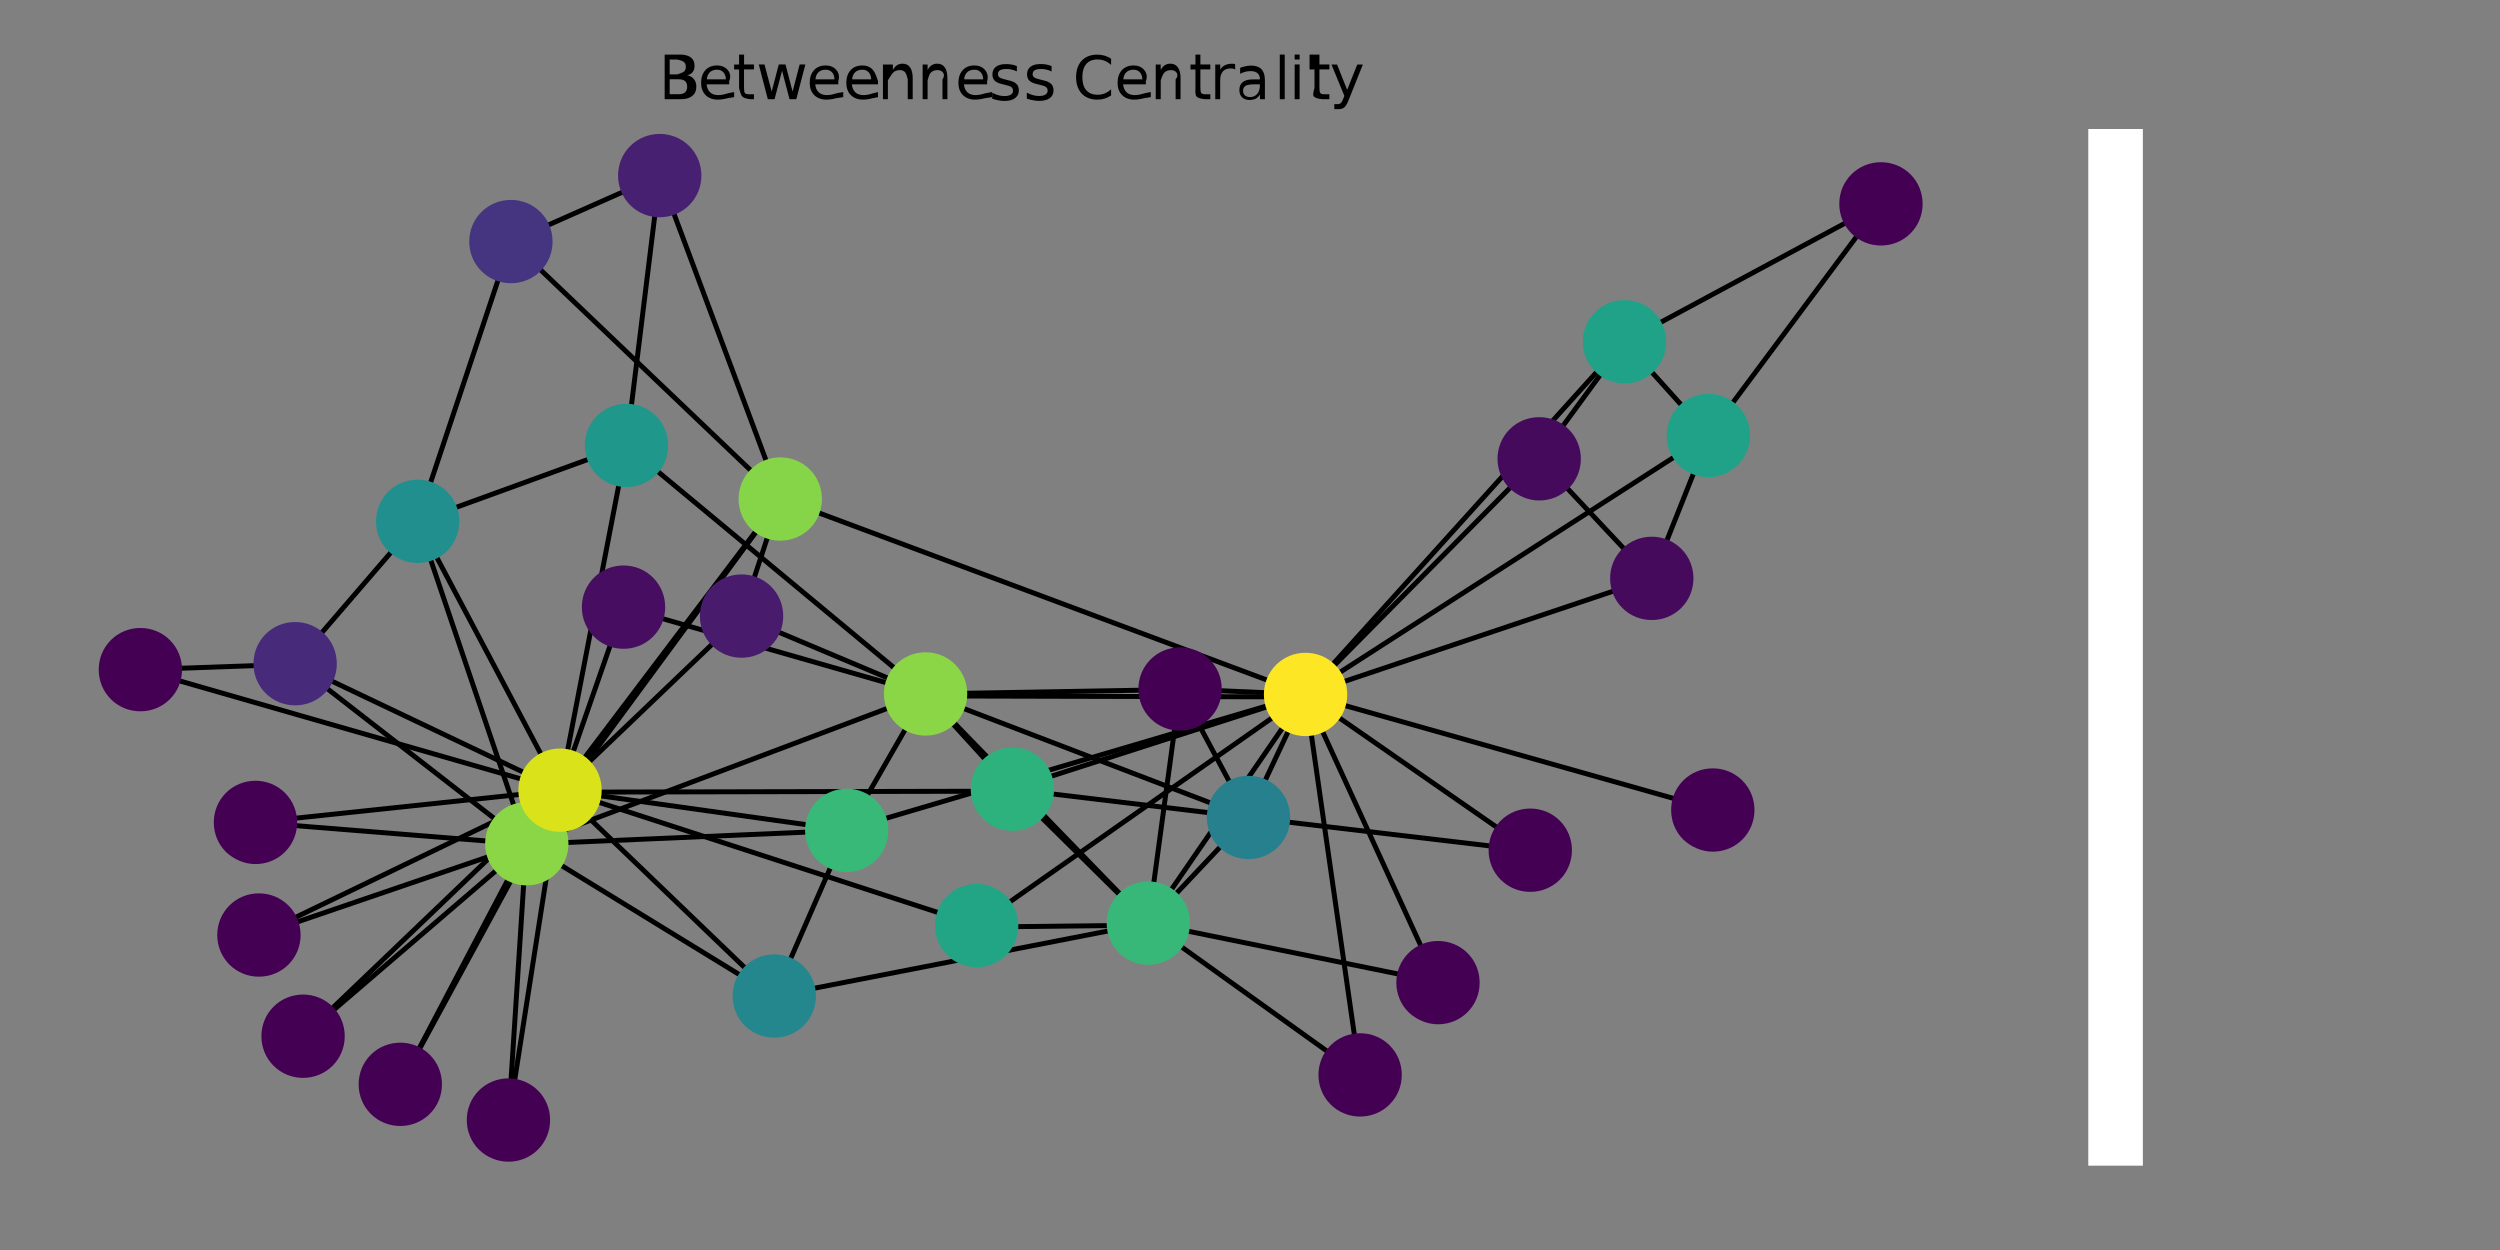 <?xml version="1.0" encoding="utf-8"?>
<!-- Generator: Adobe Illustrator 26.0.2, SVG Export Plug-In . SVG Version: 6.00 Build 0)  -->
<svg version="1.1" id="Layer_1" xmlns="http://www.w3.org/2000/svg" xmlns:xlink="http://www.w3.org/1999/xlink" x="0px" y="0px"
	 viewBox="0 0 504 252" style="enable-background:new 0 0 504 252;" xml:space="preserve">
<rect x="0" y="0" width="504" height="252" fill="#808080" stroke="none"/>
<style type="text/css">
	.st0{fill:none;}
	.st1{clip-path:url(#SVGID_00000042005122834806049970000012959280280848883844_);fill:none;stroke:#000000;stroke-linejoin:round;}
	.st2{clip-path:url(#SVGID_00000099632141546577092990000012120640289888517280_);fill:none;stroke:#000000;stroke-linejoin:round;}
	.st3{clip-path:url(#SVGID_00000061447787078862148240000007560525606080522123_);fill:none;stroke:#000000;stroke-linejoin:round;}
	.st4{clip-path:url(#SVGID_00000171700680205895332290000012860732179233072545_);fill:none;stroke:#000000;stroke-linejoin:round;}
	.st5{clip-path:url(#SVGID_00000111897744264316600460000002365465275851400867_);fill:none;stroke:#000000;stroke-linejoin:round;}
	.st6{clip-path:url(#SVGID_00000070083330455005446650000016044872142461741759_);fill:none;stroke:#000000;stroke-linejoin:round;}
	.st7{clip-path:url(#SVGID_00000077309606902224135030000016793185019000897718_);fill:none;stroke:#000000;stroke-linejoin:round;}
	.st8{clip-path:url(#SVGID_00000091716052679541689670000006374821412682949301_);fill:none;stroke:#000000;stroke-linejoin:round;}
	.st9{clip-path:url(#SVGID_00000047774565189431297070000008014442725810403746_);fill:none;stroke:#000000;stroke-linejoin:round;}
	
		.st10{clip-path:url(#SVGID_00000080198064649630504750000003926608992552434877_);fill:none;stroke:#000000;stroke-linejoin:round;}
	
		.st11{clip-path:url(#SVGID_00000155116062608041292680000002224225541256989572_);fill:none;stroke:#000000;stroke-linejoin:round;}
	
		.st12{clip-path:url(#SVGID_00000068640414467296040380000010523152207736873659_);fill:none;stroke:#000000;stroke-linejoin:round;}
	
		.st13{clip-path:url(#SVGID_00000100374293522047377660000017922137969677667731_);fill:none;stroke:#000000;stroke-linejoin:round;}
	
		.st14{clip-path:url(#SVGID_00000143584784473567111410000003359410634907460028_);fill:none;stroke:#000000;stroke-linejoin:round;}
	
		.st15{clip-path:url(#SVGID_00000103987618985909429450000013103439848475467951_);fill:none;stroke:#000000;stroke-linejoin:round;}
	
		.st16{clip-path:url(#SVGID_00000080929447401200255800000001867478418872730788_);fill:none;stroke:#000000;stroke-linejoin:round;}
	
		.st17{clip-path:url(#SVGID_00000103988068948405179800000000774053932757010599_);fill:none;stroke:#000000;stroke-linejoin:round;}
	
		.st18{clip-path:url(#SVGID_00000155115368549071357610000017413064492963986571_);fill:none;stroke:#000000;stroke-linejoin:round;}
	
		.st19{clip-path:url(#SVGID_00000008149012997186698260000002393507024168058555_);fill:none;stroke:#000000;stroke-linejoin:round;}
	
		.st20{clip-path:url(#SVGID_00000088819047555601616690000000727902854709777294_);fill:none;stroke:#000000;stroke-linejoin:round;}
	
		.st21{clip-path:url(#SVGID_00000079474014575355869740000012702577272845133961_);fill:none;stroke:#000000;stroke-linejoin:round;}
	
		.st22{clip-path:url(#SVGID_00000032643040654273916650000000505119939222219412_);fill:none;stroke:#000000;stroke-linejoin:round;}
	
		.st23{clip-path:url(#SVGID_00000031185835918896211770000013665855202390148777_);fill:none;stroke:#000000;stroke-linejoin:round;}
	
		.st24{clip-path:url(#SVGID_00000023269144110776437400000018039315881036884868_);fill:none;stroke:#000000;stroke-linejoin:round;}
	
		.st25{clip-path:url(#SVGID_00000103262852533161447710000008962588182697779120_);fill:none;stroke:#000000;stroke-linejoin:round;}
	
		.st26{clip-path:url(#SVGID_00000013896252231123530780000015458395010357649073_);fill:none;stroke:#000000;stroke-linejoin:round;}
	
		.st27{clip-path:url(#SVGID_00000067917136227793406620000005741465057684145311_);fill:none;stroke:#000000;stroke-linejoin:round;}
	
		.st28{clip-path:url(#SVGID_00000044146316504578194250000002025861161016124849_);fill:none;stroke:#000000;stroke-linejoin:round;}
	
		.st29{clip-path:url(#SVGID_00000004540399225094757980000001475165352845616290_);fill:none;stroke:#000000;stroke-linejoin:round;}
	
		.st30{clip-path:url(#SVGID_00000049190691020503804300000012134801607334677660_);fill:none;stroke:#000000;stroke-linejoin:round;}
	
		.st31{clip-path:url(#SVGID_00000077299378250398036150000010522055201854768269_);fill:none;stroke:#000000;stroke-linejoin:round;}
	
		.st32{clip-path:url(#SVGID_00000087408263912707756890000013408597591917826718_);fill:none;stroke:#000000;stroke-linejoin:round;}
	
		.st33{clip-path:url(#SVGID_00000000180824906305981510000011591351269924196775_);fill:none;stroke:#000000;stroke-linejoin:round;}
	
		.st34{clip-path:url(#SVGID_00000036210871449441048800000002080914708797787801_);fill:none;stroke:#000000;stroke-linejoin:round;}
	
		.st35{clip-path:url(#SVGID_00000005970174647081864350000009857161245547498898_);fill:none;stroke:#000000;stroke-linejoin:round;}
	
		.st36{clip-path:url(#SVGID_00000135667087396048833180000017664625800604735641_);fill:none;stroke:#000000;stroke-linejoin:round;}
	
		.st37{clip-path:url(#SVGID_00000129891650120727005190000003961639443734516124_);fill:none;stroke:#000000;stroke-linejoin:round;}
	
		.st38{clip-path:url(#SVGID_00000170996222675968338200000000486146525463488402_);fill:none;stroke:#000000;stroke-linejoin:round;}
	
		.st39{clip-path:url(#SVGID_00000121995710128737354130000015979778202333682095_);fill:none;stroke:#000000;stroke-linejoin:round;}
	
		.st40{clip-path:url(#SVGID_00000142154616870848786280000009356108714893069754_);fill:none;stroke:#000000;stroke-linejoin:round;}
	
		.st41{clip-path:url(#SVGID_00000030454463378598216030000009843335783156735408_);fill:none;stroke:#000000;stroke-linejoin:round;}
	
		.st42{clip-path:url(#SVGID_00000091698313514555636290000005913471364721378176_);fill:none;stroke:#000000;stroke-linejoin:round;}
	
		.st43{clip-path:url(#SVGID_00000011021497621541003180000010819410034096515211_);fill:none;stroke:#000000;stroke-linejoin:round;}
	
		.st44{clip-path:url(#SVGID_00000052098817304813279870000001532019236240461467_);fill:none;stroke:#000000;stroke-linejoin:round;}
	
		.st45{clip-path:url(#SVGID_00000025416986821833090330000007488150562357146255_);fill:none;stroke:#000000;stroke-linejoin:round;}
	
		.st46{clip-path:url(#SVGID_00000052796662813840949320000002939862826154787243_);fill:none;stroke:#000000;stroke-linejoin:round;}
	
		.st47{clip-path:url(#SVGID_00000052785842789107955920000014143202819962575037_);fill:none;stroke:#000000;stroke-linejoin:round;}
	
		.st48{clip-path:url(#SVGID_00000113323506420847260770000016280424238597724344_);fill:none;stroke:#000000;stroke-linejoin:round;}
	
		.st49{clip-path:url(#SVGID_00000036224878972013031460000018190172640830247588_);fill:none;stroke:#000000;stroke-linejoin:round;}
	
		.st50{clip-path:url(#SVGID_00000007388213108561753960000006822724567869687462_);fill:none;stroke:#000000;stroke-linejoin:round;}
	
		.st51{clip-path:url(#SVGID_00000018204675044082657070000015368150431003110326_);fill:none;stroke:#000000;stroke-linejoin:round;}
	
		.st52{clip-path:url(#SVGID_00000053513097105391748100000013689452150609801880_);fill:none;stroke:#000000;stroke-linejoin:round;}
	
		.st53{clip-path:url(#SVGID_00000080908537986680662390000005921012266569224593_);fill:none;stroke:#000000;stroke-linejoin:round;}
	
		.st54{clip-path:url(#SVGID_00000052073919390145023940000008395303526131761306_);fill:none;stroke:#000000;stroke-linejoin:round;}
	
		.st55{clip-path:url(#SVGID_00000070799497844734644280000010519083072899327671_);fill:none;stroke:#000000;stroke-linejoin:round;}
	
		.st56{clip-path:url(#SVGID_00000023272740792034307180000015681827568772505745_);fill:none;stroke:#000000;stroke-linejoin:round;}
	
		.st57{clip-path:url(#SVGID_00000180338713955687924940000001426114794885186453_);fill:none;stroke:#000000;stroke-linejoin:round;}
	
		.st58{clip-path:url(#SVGID_00000145023024773270362050000006558461204902119850_);fill:none;stroke:#000000;stroke-linejoin:round;}
	
		.st59{clip-path:url(#SVGID_00000075852081918341336770000007918821204173187731_);fill:none;stroke:#000000;stroke-linejoin:round;}
	
		.st60{clip-path:url(#SVGID_00000134930488504443119480000003484548543578662583_);fill:none;stroke:#000000;stroke-linejoin:round;}
	
		.st61{clip-path:url(#SVGID_00000073692559615950098530000003664735409393330843_);fill:none;stroke:#000000;stroke-linejoin:round;}
	
		.st62{clip-path:url(#SVGID_00000114774097618112809390000006367577373708364708_);fill:none;stroke:#000000;stroke-linejoin:round;}
	
		.st63{clip-path:url(#SVGID_00000155833670858422708040000012520131188565461383_);fill:none;stroke:#000000;stroke-linejoin:round;}
	
		.st64{clip-path:url(#SVGID_00000162346565693584153890000007417123794898406587_);fill:none;stroke:#000000;stroke-linejoin:round;}
	
		.st65{clip-path:url(#SVGID_00000137819082851858780380000015889883024849098131_);fill:none;stroke:#000000;stroke-linejoin:round;}
	
		.st66{clip-path:url(#SVGID_00000078748840943573041190000001994261967600321977_);fill:none;stroke:#000000;stroke-linejoin:round;}
	
		.st67{clip-path:url(#SVGID_00000036252679988502748530000017404710055542695086_);fill:none;stroke:#000000;stroke-linejoin:round;}
	
		.st68{clip-path:url(#SVGID_00000150807793237118623330000014836704424354578087_);fill:none;stroke:#000000;stroke-linejoin:round;}
	
		.st69{clip-path:url(#SVGID_00000174565125261709933380000006099820453353260735_);fill:none;stroke:#000000;stroke-linejoin:round;}
	
		.st70{clip-path:url(#SVGID_00000173873950591520251260000001450908451115931815_);fill:none;stroke:#000000;stroke-linejoin:round;}
	
		.st71{clip-path:url(#SVGID_00000179624419004776146540000014113472147537909940_);fill:none;stroke:#000000;stroke-linejoin:round;}
	
		.st72{clip-path:url(#SVGID_00000075879792310243615770000000419992395010416035_);fill:none;stroke:#000000;stroke-linejoin:round;}
	
		.st73{clip-path:url(#SVGID_00000183940851107935409940000009671938784761449131_);fill:none;stroke:#000000;stroke-linejoin:round;}
	
		.st74{clip-path:url(#SVGID_00000123424862237592747570000012468874648943016106_);fill:none;stroke:#000000;stroke-linejoin:round;}
	
		.st75{clip-path:url(#SVGID_00000108311547441392099880000004176369729329950616_);fill:none;stroke:#000000;stroke-linejoin:round;}
	
		.st76{clip-path:url(#SVGID_00000093168217163868769930000004285455980234955145_);fill:none;stroke:#000000;stroke-linejoin:round;}
	
		.st77{clip-path:url(#SVGID_00000062169321102979378490000003450517439771019694_);fill:none;stroke:#000000;stroke-linejoin:round;}
	
		.st78{clip-path:url(#SVGID_00000065775666969378693210000013979023943591029145_);fill:none;stroke:#000000;stroke-linejoin:round;}
	.st79{clip-path:url(#SVGID_00000162354165738880333150000012041532214382971034_);}
	.st80{fill:#FDE725;stroke:#FDE725;stroke-linejoin:round;}
	.st81{clip-path:url(#SVGID_00000078741908485326024830000012621333358431282853_);}
	.st82{fill:#37B878;stroke:#37B878;stroke-linejoin:round;}
	.st83{clip-path:url(#SVGID_00000144315893814520602370000016544585097513589431_);}
	.st84{fill:#8BD646;stroke:#8BD646;stroke-linejoin:round;}
	.st85{clip-path:url(#SVGID_00000127039225211691636770000008135947600918492085_);}
	.st86{fill:#27808E;stroke:#27808E;stroke-linejoin:round;}
	.st87{clip-path:url(#SVGID_00000122704213078553754700000000044662484601855371_);}
	.st88{fill:#460A5D;stroke:#460A5D;stroke-linejoin:round;}
	.st89{clip-path:url(#SVGID_00000023970916879776918280000009020446188907510709_);}
	.st90{fill:#1FA287;stroke:#1FA287;stroke-linejoin:round;}
	.st91{clip-path:url(#SVGID_00000179606494195006480870000018195908094442523052_);}
	.st92{clip-path:url(#SVGID_00000121262123786919315350000008730773743297070522_);}
	.st93{fill:#440154;stroke:#440154;stroke-linejoin:round;}
	.st94{clip-path:url(#SVGID_00000071529353337867699070000018276415422417774237_);}
	.st95{fill:#38B977;stroke:#38B977;stroke-linejoin:round;}
	.st96{clip-path:url(#SVGID_00000091010512473157232220000005666293984155023260_);}
	.st97{fill:#470D60;stroke:#470D60;stroke-linejoin:round;}
	.st98{clip-path:url(#SVGID_00000169547168028438854310000003141846868956513724_);}
	.st99{clip-path:url(#SVGID_00000109006619142749210890000009999805425821768116_);}
	.st100{clip-path:url(#SVGID_00000076604485636777032050000010925718553254513801_);}
	.st101{clip-path:url(#SVGID_00000177455240645707535720000005202898542378837651_);}
	.st102{fill:#2DB27D;stroke:#2DB27D;stroke-linejoin:round;}
	.st103{clip-path:url(#SVGID_00000147924872647983349330000002208355307576812939_);}
	.st104{clip-path:url(#SVGID_00000165229109540329647230000015190902863587230122_);}
	.st105{clip-path:url(#SVGID_00000127020994853519041970000014367364461201184926_);}
	.st106{clip-path:url(#SVGID_00000154392815855399805360000009451906228215218354_);}
	.st107{clip-path:url(#SVGID_00000011744210269671709040000017741623669187267718_);}
	.st108{clip-path:url(#SVGID_00000146466609304983020170000011061958441143012781_);}
	.st109{fill:#21A585;stroke:#21A585;stroke-linejoin:round;}
	.st110{clip-path:url(#SVGID_00000134210543921886811950000004639945829006436006_);}
	.st111{clip-path:url(#SVGID_00000071554790504178612850000011869460231900489094_);}
	.st112{clip-path:url(#SVGID_00000052084989970071703410000006635965621170994598_);}
	.st113{clip-path:url(#SVGID_00000013188030153079096750000016187032330203759488_);}
	.st114{fill:#218F8D;stroke:#218F8D;stroke-linejoin:round;}
	.st115{clip-path:url(#SVGID_00000112601063724281632670000000747179865738339771_);}
	.st116{fill:#482071;stroke:#482071;stroke-linejoin:round;}
	.st117{clip-path:url(#SVGID_00000111192430472459196500000003056988335155949989_);}
	.st118{fill:#453581;stroke:#453581;stroke-linejoin:round;}
	.st119{clip-path:url(#SVGID_00000175292997708499616680000010059338126146091704_);}
	.st120{clip-path:url(#SVGID_00000006685398031024165470000010344247398303861897_);}
	.st121{fill:#1F978B;stroke:#1F978B;stroke-linejoin:round;}
	.st122{clip-path:url(#SVGID_00000072241276742075695360000001462344188801930919_);}
	.st123{fill:#481B6D;stroke:#481B6D;stroke-linejoin:round;}
	.st124{clip-path:url(#SVGID_00000095331430790496122240000016041197123549795246_);}
	.st125{fill:#472A7A;stroke:#472A7A;stroke-linejoin:round;}
	.st126{clip-path:url(#SVGID_00000060735216193557053560000002718271767517152933_);}
	.st127{fill:#24878E;stroke:#24878E;stroke-linejoin:round;}
	.st128{clip-path:url(#SVGID_00000084501671510586694440000005338357865288479872_);}
	.st129{fill:#86D549;stroke:#86D549;stroke-linejoin:round;}
	.st130{clip-path:url(#SVGID_00000173882943023010314650000006288482239088863661_);}
	.st131{clip-path:url(#SVGID_00000132801996852719979690000005966017231264127909_);}
	.st132{fill:#DAE319;stroke:#DAE319;stroke-linejoin:round;}
	
		.st133{clip-path:url(#SVGID_00000041268438626438085510000004036210278049781912_);fill:#FFFFFF;stroke:#FFFFFF;stroke-width:1.000000e-02;}
</style>
<g id="patch_1">
	<path class="st0" d="M0,252h504V0H0V252z"/>
</g>
<g id="matplotlib.axis_1">
</g>
<g id="axes_1">
	<g id="LineCollection_1">
		<g>
			<g>
				<g>
					<defs>
						<rect id="SVGID_1_" x="11" y="26" width="386" height="209"/>
					</defs>
					<clipPath id="SVGID_00000095309308906864305320000005601609447854262162_">
						<use xlink:href="#SVGID_1_"  style="overflow:visible;"/>
					</clipPath>
					
						<path style="clip-path:url(#SVGID_00000095309308906864305320000005601609447854262162_);fill:none;stroke:#000000;stroke-linejoin:round;" d="
						M263.2,140l-31.7,46.1"/>
				</g>
			</g>
		</g>
		<g>
			<g>
				<g>
					<defs>
						<rect id="SVGID_00000130648235200838494530000012628934206343435703_" x="11" y="26" width="386" height="209"/>
					</defs>
					<clipPath id="SVGID_00000098208370089134346030000004072715283123605124_">
						<use xlink:href="#SVGID_00000130648235200838494530000012628934206343435703_"  style="overflow:visible;"/>
					</clipPath>
					
						<path style="clip-path:url(#SVGID_00000098208370089134346030000004072715283123605124_);fill:none;stroke:#000000;stroke-linejoin:round;" d="
						M263,140.5l-76-0.2"/>
				</g>
			</g>
		</g>
		<g>
			<g>
				<g>
					<defs>
						<rect id="SVGID_00000131340572187297974320000016707491554176049799_" x="11" y="26" width="386" height="209"/>
					</defs>
					<clipPath id="SVGID_00000151532651600285862870000015067399428932811696_">
						<use xlink:href="#SVGID_00000131340572187297974320000016707491554176049799_"  style="overflow:visible;"/>
					</clipPath>
					
						<path style="clip-path:url(#SVGID_00000151532651600285862870000015067399428932811696_);fill:none;stroke:#000000;stroke-linejoin:round;" d="
						M263.2,140l-11.6,24.7"/>
				</g>
			</g>
		</g>
		<g>
			<g>
				<g>
					<defs>
						<rect id="SVGID_00000096046520588834588800000000084397654161766301_" x="11" y="26" width="386" height="209"/>
					</defs>
					<clipPath id="SVGID_00000000200592907040376160000016509302924340740284_">
						<use xlink:href="#SVGID_00000096046520588834588800000000084397654161766301_"  style="overflow:visible;"/>
					</clipPath>
					
						<path style="clip-path:url(#SVGID_00000000200592907040376160000016509302924340740284_);fill:none;stroke:#000000;stroke-linejoin:round;" d="
						M263.2,140l69.7-23.4"/>
				</g>
			</g>
		</g>
		<g>
			<g>
				<g>
					<defs>
						<rect id="SVGID_00000015334702674013814360000002293098040895742606_" x="11" y="26" width="386" height="209"/>
					</defs>
					<clipPath id="SVGID_00000149368731952551100020000015813876479383900802_">
						<use xlink:href="#SVGID_00000015334702674013814360000002293098040895742606_"  style="overflow:visible;"/>
					</clipPath>
					
						<path style="clip-path:url(#SVGID_00000149368731952551100020000015813876479383900802_);fill:none;stroke:#000000;stroke-linejoin:round;" d="
						M263.2,140l64.2-71.1"/>
				</g>
			</g>
		</g>
		<g>
			<g>
				<g>
					<defs>
						<rect id="SVGID_00000135657326064281254820000017632602799177584821_" x="11" y="26" width="386" height="209"/>
					</defs>
					<clipPath id="SVGID_00000180354509311648481270000012702387845085888421_">
						<use xlink:href="#SVGID_00000135657326064281254820000017632602799177584821_"  style="overflow:visible;"/>
					</clipPath>
					
						<path style="clip-path:url(#SVGID_00000180354509311648481270000012702387845085888421_);fill:none;stroke:#000000;stroke-linejoin:round;" d="
						M263.2,140l81.2-52.3"/>
				</g>
			</g>
		</g>
		<g>
			<g>
				<g>
					<defs>
						<rect id="SVGID_00000183927098665928070290000006999126840293534108_" x="11" y="26" width="386" height="209"/>
					</defs>
					<clipPath id="SVGID_00000050649793203916228160000011541710196524971408_">
						<use xlink:href="#SVGID_00000183927098665928070290000006999126840293534108_"  style="overflow:visible;"/>
					</clipPath>
					
						<path style="clip-path:url(#SVGID_00000050649793203916228160000011541710196524971408_);fill:none;stroke:#000000;stroke-linejoin:round;" d="
						M263.2,140l-25.3-1.1"/>
				</g>
			</g>
		</g>
		<g>
			<g>
				<g>
					<defs>
						<rect id="SVGID_00000170254678974302063840000015127769812627142802_" x="11" y="26" width="386" height="209"/>
					</defs>
					<clipPath id="SVGID_00000003076234989539707740000001438176206684556472_">
						<use xlink:href="#SVGID_00000170254678974302063840000015127769812627142802_"  style="overflow:visible;"/>
					</clipPath>
					
						<path style="clip-path:url(#SVGID_00000003076234989539707740000001438176206684556472_);fill:none;stroke:#000000;stroke-linejoin:round;" d="
						M263.2,140l-92.5,27.3"/>
				</g>
			</g>
		</g>
		<g>
			<g>
				<g>
					<defs>
						<rect id="SVGID_00000026868401426311415520000002451024877401797024_" x="11" y="26" width="386" height="209"/>
					</defs>
					<clipPath id="SVGID_00000108284367080146592780000006550635217051479975_">
						<use xlink:href="#SVGID_00000026868401426311415520000002451024877401797024_"  style="overflow:visible;"/>
					</clipPath>
					
						<path style="clip-path:url(#SVGID_00000108284367080146592780000006550635217051479975_);fill:none;stroke:#000000;stroke-linejoin:round;" d="
						M263.2,140l47.1-47.6"/>
				</g>
			</g>
		</g>
		<g>
			<g>
				<g>
					<defs>
						<rect id="SVGID_00000011736095021348030610000000267992870803951779_" x="11" y="26" width="386" height="209"/>
					</defs>
					<clipPath id="SVGID_00000050661003035509131100000017365892698224253577_">
						<use xlink:href="#SVGID_00000011736095021348030610000000267992870803951779_"  style="overflow:visible;"/>
					</clipPath>
					
						<path style="clip-path:url(#SVGID_00000050661003035509131100000017365892698224253577_);fill:none;stroke:#000000;stroke-linejoin:round;" d="
						M263.2,140l82.1,23.2"/>
				</g>
			</g>
		</g>
		<g>
			<g>
				<g>
					<defs>
						<rect id="SVGID_00000145768431656649232190000001087882881463016334_" x="11" y="26" width="386" height="209"/>
					</defs>
					<clipPath id="SVGID_00000094582769715214829770000015994550012982818230_">
						<use xlink:href="#SVGID_00000145768431656649232190000001087882881463016334_"  style="overflow:visible;"/>
					</clipPath>
					
						<path style="clip-path:url(#SVGID_00000094582769715214829770000015994550012982818230_);fill:none;stroke:#000000;stroke-linejoin:round;" d="
						M263.2,140l45.2,31.4"/>
				</g>
			</g>
		</g>
		<g>
			<g>
				<g>
					<defs>
						<rect id="SVGID_00000160901724251459435430000003937638597944064671_" x="11" y="26" width="386" height="209"/>
					</defs>
					<clipPath id="SVGID_00000034091572910934684570000014087572066038475139_">
						<use xlink:href="#SVGID_00000160901724251459435430000003937638597944064671_"  style="overflow:visible;"/>
					</clipPath>
					
						<path style="clip-path:url(#SVGID_00000034091572910934684570000014087572066038475139_);fill:none;stroke:#000000;stroke-linejoin:round;" d="
						M263.2,140l-59.1,19"/>
				</g>
			</g>
		</g>
		<g>
			<g>
				<g>
					<defs>
						<rect id="SVGID_00000016036044372826195860000014205695196608173966_" x="11" y="26" width="386" height="209"/>
					</defs>
					<clipPath id="SVGID_00000175303045575855501330000006848991755727419777_">
						<use xlink:href="#SVGID_00000016036044372826195860000014205695196608173966_"  style="overflow:visible;"/>
					</clipPath>
					
						<path style="clip-path:url(#SVGID_00000175303045575855501330000006848991755727419777_);fill:none;stroke:#000000;stroke-linejoin:round;" d="
						M263.2,140l11,76.7"/>
				</g>
			</g>
		</g>
		<g>
			<g>
				<g>
					<defs>
						<rect id="SVGID_00000151532019191456029140000014453932962909821886_" x="11" y="26" width="386" height="209"/>
					</defs>
					<clipPath id="SVGID_00000139255460607072516880000015156214587122024894_">
						<use xlink:href="#SVGID_00000151532019191456029140000014453932962909821886_"  style="overflow:visible;"/>
					</clipPath>
					
						<path style="clip-path:url(#SVGID_00000139255460607072516880000015156214587122024894_);fill:none;stroke:#000000;stroke-linejoin:round;" d="
						M263.2,140l-66.3,46.5"/>
				</g>
			</g>
		</g>
		<g>
			<g>
				<g>
					<defs>
						<rect id="SVGID_00000155865007035366451880000015346622197509111990_" x="11" y="26" width="386" height="209"/>
					</defs>
					<clipPath id="SVGID_00000070825497544668553510000009489516318760896702_">
						<use xlink:href="#SVGID_00000155865007035366451880000015346622197509111990_"  style="overflow:visible;"/>
					</clipPath>
					
						<path style="clip-path:url(#SVGID_00000070825497544668553510000009489516318760896702_);fill:none;stroke:#000000;stroke-linejoin:round;" d="
						M263.2,140l26.6,58"/>
				</g>
			</g>
		</g>
		<g>
			<g>
				<g>
					<defs>
						<rect id="SVGID_00000127763492390287166020000003117087187236820878_" x="11" y="26" width="386" height="209"/>
					</defs>
					<clipPath id="SVGID_00000168796011744441602060000010736028456522447543_">
						<use xlink:href="#SVGID_00000127763492390287166020000003117087187236820878_"  style="overflow:visible;"/>
					</clipPath>
					
						<path style="clip-path:url(#SVGID_00000168796011744441602060000010736028456522447543_);fill:none;stroke:#000000;stroke-linejoin:round;" d="
						M263.2,140l-105.9-39.5"/>
				</g>
			</g>
		</g>
		<g>
			<g>
				<g>
					<defs>
						<rect id="SVGID_00000041275842146501183900000006900255358680864653_" x="11" y="26" width="386" height="209"/>
					</defs>
					<clipPath id="SVGID_00000183960520662631626980000004980061953019843200_">
						<use xlink:href="#SVGID_00000041275842146501183900000006900255358680864653_"  style="overflow:visible;"/>
					</clipPath>
					
						<path style="clip-path:url(#SVGID_00000183960520662631626980000004980061953019843200_);fill:none;stroke:#000000;stroke-linejoin:round;" d="
						M231.5,186.1l-44.9-46.3"/>
				</g>
			</g>
		</g>
		<g>
			<g>
				<g>
					<defs>
						<rect id="SVGID_00000119118900124183247530000007597394169086975120_" x="11" y="26" width="386" height="209"/>
					</defs>
					<clipPath id="SVGID_00000129917956152333653060000002313133919982925715_">
						<use xlink:href="#SVGID_00000119118900124183247530000007597394169086975120_"  style="overflow:visible;"/>
					</clipPath>
					
						<path style="clip-path:url(#SVGID_00000129917956152333653060000002313133919982925715_);fill:none;stroke:#000000;stroke-linejoin:round;" d="
						M231.5,186.1l20.2-21.4"/>
				</g>
			</g>
		</g>
		<g>
			<g>
				<g>
					<defs>
						<rect id="SVGID_00000124134720427098843820000015694834455998856843_" x="11" y="26" width="386" height="209"/>
					</defs>
					<clipPath id="SVGID_00000049214309185500827200000006163008429189499550_">
						<use xlink:href="#SVGID_00000124134720427098843820000015694834455998856843_"  style="overflow:visible;"/>
					</clipPath>
					
						<path style="clip-path:url(#SVGID_00000049214309185500827200000006163008429189499550_);fill:none;stroke:#000000;stroke-linejoin:round;" d="
						M231.5,186.1l6.4-47.2"/>
				</g>
			</g>
		</g>
		<g>
			<g>
				<g>
					<defs>
						<rect id="SVGID_00000141437226233652905410000011236387116675685299_" x="11" y="26" width="386" height="209"/>
					</defs>
					<clipPath id="SVGID_00000121992433234718764020000010108734998896690840_">
						<use xlink:href="#SVGID_00000141437226233652905410000011236387116675685299_"  style="overflow:visible;"/>
					</clipPath>
					
						<path style="clip-path:url(#SVGID_00000121992433234718764020000010108734998896690840_);fill:none;stroke:#000000;stroke-linejoin:round;" d="
						M231.5,186.1L204.1,159"/>
				</g>
			</g>
		</g>
		<g>
			<g>
				<g>
					<defs>
						<rect id="SVGID_00000181804188095109719460000014051736099654100352_" x="11" y="26" width="386" height="209"/>
					</defs>
					<clipPath id="SVGID_00000006685890552695275550000001295306796121848449_">
						<use xlink:href="#SVGID_00000181804188095109719460000014051736099654100352_"  style="overflow:visible;"/>
					</clipPath>
					
						<path style="clip-path:url(#SVGID_00000006685890552695275550000001295306796121848449_);fill:none;stroke:#000000;stroke-linejoin:round;" d="
						M231.5,186.1l42.7,30.6"/>
				</g>
			</g>
		</g>
		<g>
			<g>
				<g>
					<defs>
						<rect id="SVGID_00000090974624757801955680000000232581816763252624_" x="11" y="26" width="386" height="209"/>
					</defs>
					<clipPath id="SVGID_00000124850409635495296250000015097894756114626434_">
						<use xlink:href="#SVGID_00000090974624757801955680000000232581816763252624_"  style="overflow:visible;"/>
					</clipPath>
					
						<path style="clip-path:url(#SVGID_00000124850409635495296250000015097894756114626434_);fill:none;stroke:#000000;stroke-linejoin:round;" d="
						M232,186.5l-35,0.4"/>
				</g>
			</g>
		</g>
		<g>
			<g>
				<g>
					<defs>
						<rect id="SVGID_00000158006627768389289800000015476392953195676590_" x="11" y="26" width="386" height="209"/>
					</defs>
					<clipPath id="SVGID_00000012470088695928871150000008676398560504560805_">
						<use xlink:href="#SVGID_00000158006627768389289800000015476392953195676590_"  style="overflow:visible;"/>
					</clipPath>
					
						<path style="clip-path:url(#SVGID_00000012470088695928871150000008676398560504560805_);fill:none;stroke:#000000;stroke-linejoin:round;" d="
						M231.5,186.1l58.4,11.9"/>
				</g>
			</g>
		</g>
		<g>
			<g>
				<g>
					<defs>
						<rect id="SVGID_00000054265459831443114010000015800122163135920035_" x="11" y="26" width="386" height="209"/>
					</defs>
					<clipPath id="SVGID_00000005233590917897241060000004901065832838576811_">
						<use xlink:href="#SVGID_00000054265459831443114010000015800122163135920035_"  style="overflow:visible;"/>
					</clipPath>
					
						<path style="clip-path:url(#SVGID_00000005233590917897241060000004901065832838576811_);fill:none;stroke:#000000;stroke-linejoin:round;" d="
						M231.5,186.1l-75.4,14.7"/>
				</g>
			</g>
		</g>
		<g>
			<g>
				<g>
					<defs>
						<rect id="SVGID_00000054239620728014717030000005655163970135872429_" x="11" y="26" width="386" height="209"/>
					</defs>
					<clipPath id="SVGID_00000145047154176975555450000004160081276846592182_">
						<use xlink:href="#SVGID_00000054239620728014717030000005655163970135872429_"  style="overflow:visible;"/>
					</clipPath>
					
						<path style="clip-path:url(#SVGID_00000145047154176975555450000004160081276846592182_);fill:none;stroke:#000000;stroke-linejoin:round;" d="
						M186.6,139.9l65.1,24.9"/>
				</g>
			</g>
		</g>
		<g>
			<g>
				<g>
					<defs>
						<rect id="SVGID_00000176038349424926547720000007476968905373211038_" x="11" y="26" width="386" height="209"/>
					</defs>
					<clipPath id="SVGID_00000181084071811666343150000006902154688836306311_">
						<use xlink:href="#SVGID_00000176038349424926547720000007476968905373211038_"  style="overflow:visible;"/>
					</clipPath>
					
						<path style="clip-path:url(#SVGID_00000181084071811666343150000006902154688836306311_);fill:none;stroke:#000000;stroke-linejoin:round;" d="
						M186.6,139.9l51.3-0.9"/>
				</g>
			</g>
		</g>
		<g>
			<g>
				<g>
					<defs>
						<rect id="SVGID_00000165931262949587733610000012696537203724539794_" x="11" y="26" width="386" height="209"/>
					</defs>
					<clipPath id="SVGID_00000168799022280555111520000003718038052107029407_">
						<use xlink:href="#SVGID_00000165931262949587733610000012696537203724539794_"  style="overflow:visible;"/>
					</clipPath>
					
						<path style="clip-path:url(#SVGID_00000168799022280555111520000003718038052107029407_);fill:none;stroke:#000000;stroke-linejoin:round;" d="
						M186.6,139.9l-15.8,27.5"/>
				</g>
			</g>
		</g>
		<g>
			<g>
				<g>
					<defs>
						<rect id="SVGID_00000152223348142208330380000009495987918377227918_" x="11" y="26" width="386" height="209"/>
					</defs>
					<clipPath id="SVGID_00000073721433918144769620000008037700929481071274_">
						<use xlink:href="#SVGID_00000152223348142208330380000009495987918377227918_"  style="overflow:visible;"/>
					</clipPath>
					
						<path style="clip-path:url(#SVGID_00000073721433918144769620000008037700929481071274_);fill:none;stroke:#000000;stroke-linejoin:round;" d="
						M186.6,139.9l-60.8-17.4"/>
				</g>
			</g>
		</g>
		<g>
			<g>
				<g>
					<defs>
						<rect id="SVGID_00000062151275975048331320000016360105869832669870_" x="11" y="26" width="386" height="209"/>
					</defs>
					<clipPath id="SVGID_00000140003500656226999160000001406631311733712789_">
						<use xlink:href="#SVGID_00000062151275975048331320000016360105869832669870_"  style="overflow:visible;"/>
					</clipPath>
					
						<path style="clip-path:url(#SVGID_00000140003500656226999160000001406631311733712789_);fill:none;stroke:#000000;stroke-linejoin:round;" d="
						M186.6,139.9l17.5,19.2"/>
				</g>
			</g>
		</g>
		<g>
			<g>
				<g>
					<defs>
						<rect id="SVGID_00000060020010852327876630000000874972431898068390_" x="11" y="26" width="386" height="209"/>
					</defs>
					<clipPath id="SVGID_00000103264862317116318640000012862029789206830993_">
						<use xlink:href="#SVGID_00000060020010852327876630000000874972431898068390_"  style="overflow:visible;"/>
					</clipPath>
					
						<path style="clip-path:url(#SVGID_00000103264862317116318640000012862029789206830993_);fill:none;stroke:#000000;stroke-linejoin:round;" d="
						M186.6,139.9l-60.2-50"/>
				</g>
			</g>
		</g>
		<g>
			<g>
				<g>
					<defs>
						<rect id="SVGID_00000075870057422048796820000002145001039250188215_" x="11" y="26" width="386" height="209"/>
					</defs>
					<clipPath id="SVGID_00000173839532180705248840000009128758590332152974_">
						<use xlink:href="#SVGID_00000075870057422048796820000002145001039250188215_"  style="overflow:visible;"/>
					</clipPath>
					
						<path style="clip-path:url(#SVGID_00000173839532180705248840000009128758590332152974_);fill:none;stroke:#000000;stroke-linejoin:round;" d="
						M186.6,139.9l-37.1-15.6"/>
				</g>
			</g>
		</g>
		<g>
			<g>
				<g>
					<defs>
						<rect id="SVGID_00000058572337461244392790000003842046282440366990_" x="11" y="26" width="386" height="209"/>
					</defs>
					<clipPath id="SVGID_00000000908127441981112910000003592221207814213039_">
						<use xlink:href="#SVGID_00000058572337461244392790000003842046282440366990_"  style="overflow:visible;"/>
					</clipPath>
					
						<path style="clip-path:url(#SVGID_00000000908127441981112910000003592221207814213039_);fill:none;stroke:#000000;stroke-linejoin:round;" d="
						M186.6,139.9l-80.4,30.3"/>
				</g>
			</g>
		</g>
		<g>
			<g>
				<g>
					<defs>
						<rect id="SVGID_00000101081252201019894520000012036704483797398448_" x="11" y="26" width="386" height="209"/>
					</defs>
					<clipPath id="SVGID_00000049940389136369169620000013305462278834461353_">
						<use xlink:href="#SVGID_00000101081252201019894520000012036704483797398448_"  style="overflow:visible;"/>
					</clipPath>
					
						<path style="clip-path:url(#SVGID_00000049940389136369169620000013305462278834461353_);fill:none;stroke:#000000;stroke-linejoin:round;" d="
						M251.7,164.8L237.9,139"/>
				</g>
			</g>
		</g>
		<g>
			<g>
				<g>
					<defs>
						<rect id="SVGID_00000146459640517435145170000010930537817183530893_" x="11" y="26" width="386" height="209"/>
					</defs>
					<clipPath id="SVGID_00000083810977604713466680000011521874283293118863_">
						<use xlink:href="#SVGID_00000146459640517435145170000010930537817183530893_"  style="overflow:visible;"/>
					</clipPath>
					
						<path style="clip-path:url(#SVGID_00000083810977604713466680000011521874283293118863_);fill:none;stroke:#000000;stroke-linejoin:round;" d="
						M251.7,164.8l56.8,6.7"/>
				</g>
			</g>
		</g>
		<g>
			<g>
				<g>
					<defs>
						<rect id="SVGID_00000068676257186701953750000002246628940963440536_" x="11" y="26" width="386" height="209"/>
					</defs>
					<clipPath id="SVGID_00000149352822379459753640000011973072111716049824_">
						<use xlink:href="#SVGID_00000068676257186701953750000002246628940963440536_"  style="overflow:visible;"/>
					</clipPath>
					
						<path style="clip-path:url(#SVGID_00000149352822379459753640000011973072111716049824_);fill:none;stroke:#000000;stroke-linejoin:round;" d="
						M251.7,164.8l-47.6-5.7"/>
				</g>
			</g>
		</g>
		<g>
			<g>
				<g>
					<defs>
						<rect id="SVGID_00000065056302253240621110000007893381479304006054_" x="11" y="26" width="386" height="209"/>
					</defs>
					<clipPath id="SVGID_00000111892950164455629610000001655655409354997687_">
						<use xlink:href="#SVGID_00000065056302253240621110000007893381479304006054_"  style="overflow:visible;"/>
					</clipPath>
					
						<path style="clip-path:url(#SVGID_00000111892950164455629610000001655655409354997687_);fill:none;stroke:#000000;stroke-linejoin:round;" d="
						M333,116.6l11.5-28.9"/>
				</g>
			</g>
		</g>
		<g>
			<g>
				<g>
					<defs>
						<rect id="SVGID_00000021805359138819224640000016717650817832624787_" x="11" y="26" width="386" height="209"/>
					</defs>
					<clipPath id="SVGID_00000112600919839672095910000016955275739162129815_">
						<use xlink:href="#SVGID_00000021805359138819224640000016717650817832624787_"  style="overflow:visible;"/>
					</clipPath>
					
						<path style="clip-path:url(#SVGID_00000112600919839672095910000016955275739162129815_);fill:none;stroke:#000000;stroke-linejoin:round;" d="
						M333,116.6l-22.7-24.2"/>
				</g>
			</g>
		</g>
		<g>
			<g>
				<g>
					<defs>
						<rect id="SVGID_00000065764251786429110980000003122285342321432234_" x="11" y="26" width="386" height="209"/>
					</defs>
					<clipPath id="SVGID_00000109749139355451077140000002480934289692241545_">
						<use xlink:href="#SVGID_00000065764251786429110980000003122285342321432234_"  style="overflow:visible;"/>
					</clipPath>
					
						<path style="clip-path:url(#SVGID_00000109749139355451077140000002480934289692241545_);fill:none;stroke:#000000;stroke-linejoin:round;" d="
						M327.5,68.9l17,18.9"/>
				</g>
			</g>
		</g>
		<g>
			<g>
				<g>
					<defs>
						<rect id="SVGID_00000065764342303779609660000009183854864790103721_" x="11" y="26" width="386" height="209"/>
					</defs>
					<clipPath id="SVGID_00000056408630080344628620000016955187844919273388_">
						<use xlink:href="#SVGID_00000065764342303779609660000009183854864790103721_"  style="overflow:visible;"/>
					</clipPath>
					
						<path style="clip-path:url(#SVGID_00000056408630080344628620000016955187844919273388_);fill:none;stroke:#000000;stroke-linejoin:round;" d="
						M327.5,68.9l-17.2,23.5"/>
				</g>
			</g>
		</g>
		<g>
			<g>
				<g>
					<defs>
						<rect id="SVGID_00000026152563808301669820000016811876691559810981_" x="11" y="26" width="386" height="209"/>
					</defs>
					<clipPath id="SVGID_00000162311745668632557340000006156246116351304620_">
						<use xlink:href="#SVGID_00000026152563808301669820000016811876691559810981_"  style="overflow:visible;"/>
					</clipPath>
					
						<path style="clip-path:url(#SVGID_00000162311745668632557340000006156246116351304620_);fill:none;stroke:#000000;stroke-linejoin:round;" d="
						M327.5,68.9l51.7-27.8"/>
				</g>
			</g>
		</g>
		<g>
			<g>
				<g>
					<defs>
						<rect id="SVGID_00000005975377685830929700000004953374679372914048_" x="11" y="26" width="386" height="209"/>
					</defs>
					<clipPath id="SVGID_00000158734044247462867960000014459585954422948522_">
						<use xlink:href="#SVGID_00000005975377685830929700000004953374679372914048_"  style="overflow:visible;"/>
					</clipPath>
					
						<path style="clip-path:url(#SVGID_00000158734044247462867960000014459585954422948522_);fill:none;stroke:#000000;stroke-linejoin:round;" d="
						M344.4,87.8l34.8-46.7"/>
				</g>
			</g>
		</g>
		<g>
			<g>
				<g>
					<defs>
						<rect id="SVGID_00000020362945710850062080000009930554308464809359_" x="11" y="26" width="386" height="209"/>
					</defs>
					<clipPath id="SVGID_00000012464004397917998970000001834937577561741997_">
						<use xlink:href="#SVGID_00000020362945710850062080000009930554308464809359_"  style="overflow:visible;"/>
					</clipPath>
					
						<path style="clip-path:url(#SVGID_00000012464004397917998970000001834937577561741997_);fill:none;stroke:#000000;stroke-linejoin:round;" d="
						M170.7,167.4l-14.6,33.4"/>
				</g>
			</g>
		</g>
		<g>
			<g>
				<g>
					<defs>
						<rect id="SVGID_00000083058658491227245670000005664207501232415147_" x="11" y="26" width="386" height="209"/>
					</defs>
					<clipPath id="SVGID_00000137115663996567734980000017717588375793753531_">
						<use xlink:href="#SVGID_00000083058658491227245670000005664207501232415147_"  style="overflow:visible;"/>
					</clipPath>
					
						<path style="clip-path:url(#SVGID_00000137115663996567734980000017717588375793753531_);fill:none;stroke:#000000;stroke-linejoin:round;" d="
						M170.7,167.4l-64.6,2.8"/>
				</g>
			</g>
		</g>
		<g>
			<g>
				<g>
					<defs>
						<rect id="SVGID_00000007405988155748551820000001346490559392000656_" x="11" y="26" width="386" height="209"/>
					</defs>
					<clipPath id="SVGID_00000032643434720540732430000010067836468891842486_">
						<use xlink:href="#SVGID_00000007405988155748551820000001346490559392000656_"  style="overflow:visible;"/>
					</clipPath>
					
						<path style="clip-path:url(#SVGID_00000032643434720540732430000010067836468891842486_);fill:none;stroke:#000000;stroke-linejoin:round;" d="
						M170.7,167.4l-57.8-8.1"/>
				</g>
			</g>
		</g>
		<g>
			<g>
				<g>
					<defs>
						<rect id="SVGID_00000053524529074115552930000014605323535711977866_" x="11" y="26" width="386" height="209"/>
					</defs>
					<clipPath id="SVGID_00000172435019946084811170000003273847160096887456_">
						<use xlink:href="#SVGID_00000053524529074115552930000014605323535711977866_"  style="overflow:visible;"/>
					</clipPath>
					
						<path style="clip-path:url(#SVGID_00000172435019946084811170000003273847160096887456_);fill:none;stroke:#000000;stroke-linejoin:round;" d="
						M125.7,122.4l-12.8,36.8"/>
				</g>
			</g>
		</g>
		<g>
			<g>
				<g>
					<defs>
						<rect id="SVGID_00000097478409245341746860000017939501885725602969_" x="11" y="26" width="386" height="209"/>
					</defs>
					<clipPath id="SVGID_00000057133446495224302890000006981101260954469783_">
						<use xlink:href="#SVGID_00000097478409245341746860000017939501885725602969_"  style="overflow:visible;"/>
					</clipPath>
					
						<path style="clip-path:url(#SVGID_00000057133446495224302890000006981101260954469783_);fill:none;stroke:#000000;stroke-linejoin:round;" d="
						M204,159.5l-91,0.2"/>
				</g>
			</g>
		</g>
		<g>
			<g>
				<g>
					<defs>
						<rect id="SVGID_00000138535659465257437310000017819314936081368215_" x="11" y="26" width="386" height="209"/>
					</defs>
					<clipPath id="SVGID_00000149381158727888318090000002819614660413470901_">
						<use xlink:href="#SVGID_00000138535659465257437310000017819314936081368215_"  style="overflow:visible;"/>
					</clipPath>
					
						<path style="clip-path:url(#SVGID_00000149381158727888318090000002819614660413470901_);fill:none;stroke:#000000;stroke-linejoin:round;" d="
						M52.2,188.5l53.9-18.4"/>
				</g>
			</g>
		</g>
		<g>
			<g>
				<g>
					<defs>
						<rect id="SVGID_00000038412685990330555880000004651615516967491497_" x="11" y="26" width="386" height="209"/>
					</defs>
					<clipPath id="SVGID_00000183221850688201907220000009633005246302932637_">
						<use xlink:href="#SVGID_00000038412685990330555880000004651615516967491497_"  style="overflow:visible;"/>
					</clipPath>
					
						<path style="clip-path:url(#SVGID_00000183221850688201907220000009633005246302932637_);fill:none;stroke:#000000;stroke-linejoin:round;" d="
						M52.2,188.5l60.7-29.3"/>
				</g>
			</g>
		</g>
		<g>
			<g>
				<g>
					<defs>
						<rect id="SVGID_00000065058766328279840770000012800536256886575497_" x="11" y="26" width="386" height="209"/>
					</defs>
					<clipPath id="SVGID_00000150824484811331822760000002110371325687660694_">
						<use xlink:href="#SVGID_00000065058766328279840770000012800536256886575497_"  style="overflow:visible;"/>
					</clipPath>
					
						<path style="clip-path:url(#SVGID_00000150824484811331822760000002110371325687660694_);fill:none;stroke:#000000;stroke-linejoin:round;" d="
						M80.7,218.6l25.5-48.5"/>
				</g>
			</g>
		</g>
		<g>
			<g>
				<g>
					<defs>
						<rect id="SVGID_00000152952199789454226960000001660751229420962739_" x="11" y="26" width="386" height="209"/>
					</defs>
					<clipPath id="SVGID_00000083090895930455165890000000278769835848596385_">
						<use xlink:href="#SVGID_00000152952199789454226960000001660751229420962739_"  style="overflow:visible;"/>
					</clipPath>
					
						<path style="clip-path:url(#SVGID_00000083090895930455165890000000278769835848596385_);fill:none;stroke:#000000;stroke-linejoin:round;" d="
						M80.7,218.6l32.2-59.3"/>
				</g>
			</g>
		</g>
		<g>
			<g>
				<g>
					<defs>
						<rect id="SVGID_00000148622298852542763100000016841055898802326957_" x="11" y="26" width="386" height="209"/>
					</defs>
					<clipPath id="SVGID_00000163055667620972446950000017475766335218810030_">
						<use xlink:href="#SVGID_00000148622298852542763100000016841055898802326957_"  style="overflow:visible;"/>
					</clipPath>
					
						<path style="clip-path:url(#SVGID_00000163055667620972446950000017475766335218810030_);fill:none;stroke:#000000;stroke-linejoin:round;" d="
						M61.1,208.9l45.1-38.7"/>
				</g>
			</g>
		</g>
		<g>
			<g>
				<g>
					<defs>
						<rect id="SVGID_00000026154166427329439740000018356763112167258526_" x="11" y="26" width="386" height="209"/>
					</defs>
					<clipPath id="SVGID_00000030478529961563363990000001720420145851260805_">
						<use xlink:href="#SVGID_00000026154166427329439740000018356763112167258526_"  style="overflow:visible;"/>
					</clipPath>
					
						<path style="clip-path:url(#SVGID_00000030478529961563363990000001720420145851260805_);fill:none;stroke:#000000;stroke-linejoin:round;" d="
						M61.1,208.9l51.8-49.6"/>
				</g>
			</g>
		</g>
		<g>
			<g>
				<g>
					<defs>
						<rect id="SVGID_00000168082756640978758770000013640839266429466269_" x="11" y="26" width="386" height="209"/>
					</defs>
					<clipPath id="SVGID_00000104668402860886693750000006425550346235460539_">
						<use xlink:href="#SVGID_00000168082756640978758770000013640839266429466269_"  style="overflow:visible;"/>
					</clipPath>
					
						<path style="clip-path:url(#SVGID_00000104668402860886693750000006425550346235460539_);fill:none;stroke:#000000;stroke-linejoin:round;" d="
						M196.9,186.5l-84-27.3"/>
				</g>
			</g>
		</g>
		<g>
			<g>
				<g>
					<defs>
						<rect id="SVGID_00000157992879059190267410000010910368198599696797_" x="11" y="26" width="386" height="209"/>
					</defs>
					<clipPath id="SVGID_00000049197841003674188690000009289864439420907918_">
						<use xlink:href="#SVGID_00000157992879059190267410000010910368198599696797_"  style="overflow:visible;"/>
					</clipPath>
					
						<path style="clip-path:url(#SVGID_00000049197841003674188690000009289864439420907918_);fill:none;stroke:#000000;stroke-linejoin:round;" d="
						M102.5,225.8l3.6-55.7"/>
				</g>
			</g>
		</g>
		<g>
			<g>
				<g>
					<defs>
						<rect id="SVGID_00000170976735599170088770000000965843665324154498_" x="11" y="26" width="386" height="209"/>
					</defs>
					<clipPath id="SVGID_00000119103717423189892360000009567764936818194856_">
						<use xlink:href="#SVGID_00000170976735599170088770000000965843665324154498_"  style="overflow:visible;"/>
					</clipPath>
					
						<path style="clip-path:url(#SVGID_00000119103717423189892360000009567764936818194856_);fill:none;stroke:#000000;stroke-linejoin:round;" d="
						M102.5,225.8l10.4-66.5"/>
				</g>
			</g>
		</g>
		<g>
			<g>
				<g>
					<defs>
						<rect id="SVGID_00000163048829843909401290000004738805043760025774_" x="11" y="26" width="386" height="209"/>
					</defs>
					<clipPath id="SVGID_00000165228824453907058140000016441230187318500798_">
						<use xlink:href="#SVGID_00000163048829843909401290000004738805043760025774_"  style="overflow:visible;"/>
					</clipPath>
					
						<path style="clip-path:url(#SVGID_00000165228824453907058140000016441230187318500798_);fill:none;stroke:#000000;stroke-linejoin:round;" d="
						M51.5,165.8l54.7,4.4"/>
				</g>
			</g>
		</g>
		<g>
			<g>
				<g>
					<defs>
						<rect id="SVGID_00000069388830802914302790000014963376524478078095_" x="11" y="26" width="386" height="209"/>
					</defs>
					<clipPath id="SVGID_00000143607633644453414770000008872122031436104066_">
						<use xlink:href="#SVGID_00000069388830802914302790000014963376524478078095_"  style="overflow:visible;"/>
					</clipPath>
					
						<path style="clip-path:url(#SVGID_00000143607633644453414770000008872122031436104066_);fill:none;stroke:#000000;stroke-linejoin:round;" d="
						M51.5,165.8l61.4-6.5"/>
				</g>
			</g>
		</g>
		<g>
			<g>
				<g>
					<defs>
						<rect id="SVGID_00000180346047381862581460000001315513877265717907_" x="11" y="26" width="386" height="209"/>
					</defs>
					<clipPath id="SVGID_00000104706303449280924620000010462126962234478523_">
						<use xlink:href="#SVGID_00000180346047381862581460000001315513877265717907_"  style="overflow:visible;"/>
					</clipPath>
					
						<path style="clip-path:url(#SVGID_00000104706303449280924620000010462126962234478523_);fill:none;stroke:#000000;stroke-linejoin:round;" d="
						M84.2,105.1L103,48.7"/>
				</g>
			</g>
		</g>
		<g>
			<g>
				<g>
					<defs>
						<rect id="SVGID_00000090276271240346135800000003844118743999742092_" x="11" y="26" width="386" height="209"/>
					</defs>
					<clipPath id="SVGID_00000098195132779471504640000015075533345578829998_">
						<use xlink:href="#SVGID_00000090276271240346135800000003844118743999742092_"  style="overflow:visible;"/>
					</clipPath>
					
						<path style="clip-path:url(#SVGID_00000098195132779471504640000015075533345578829998_);fill:none;stroke:#000000;stroke-linejoin:round;" d="
						M84.2,105.1l42.1-15.3"/>
				</g>
			</g>
		</g>
		<g>
			<g>
				<g>
					<defs>
						<rect id="SVGID_00000056410524687750786730000012618152998750138248_" x="11" y="26" width="386" height="209"/>
					</defs>
					<clipPath id="SVGID_00000109719063567578175190000015466343548676324764_">
						<use xlink:href="#SVGID_00000056410524687750786730000012618152998750138248_"  style="overflow:visible;"/>
					</clipPath>
					
						<path style="clip-path:url(#SVGID_00000109719063567578175190000015466343548676324764_);fill:none;stroke:#000000;stroke-linejoin:round;" d="
						M84.2,105.1l-24.7,28.7"/>
				</g>
			</g>
		</g>
		<g>
			<g>
				<g>
					<defs>
						<rect id="SVGID_00000062187377588415735040000004220237153839946401_" x="11" y="26" width="386" height="209"/>
					</defs>
					<clipPath id="SVGID_00000122699120269316881870000007476977980044809626_">
						<use xlink:href="#SVGID_00000062187377588415735040000004220237153839946401_"  style="overflow:visible;"/>
					</clipPath>
					
						<path style="clip-path:url(#SVGID_00000122699120269316881870000007476977980044809626_);fill:none;stroke:#000000;stroke-linejoin:round;" d="
						M84.2,105.1l22,65"/>
				</g>
			</g>
		</g>
		<g>
			<g>
				<g>
					<defs>
						<rect id="SVGID_00000152972791214766383550000004207924030514036921_" x="11" y="26" width="386" height="209"/>
					</defs>
					<clipPath id="SVGID_00000023254269946859118050000014945598600768427672_">
						<use xlink:href="#SVGID_00000152972791214766383550000004207924030514036921_"  style="overflow:visible;"/>
					</clipPath>
					
						<path style="clip-path:url(#SVGID_00000023254269946859118050000014945598600768427672_);fill:none;stroke:#000000;stroke-linejoin:round;" d="
						M84.2,105.1l28.7,54.2"/>
				</g>
			</g>
		</g>
		<g>
			<g>
				<g>
					<defs>
						<rect id="SVGID_00000073716772918808410530000017536611799137212807_" x="11" y="26" width="386" height="209"/>
					</defs>
					<clipPath id="SVGID_00000077311837017321788370000015236071856825141651_">
						<use xlink:href="#SVGID_00000073716772918808410530000017536611799137212807_"  style="overflow:visible;"/>
					</clipPath>
					
						<path style="clip-path:url(#SVGID_00000077311837017321788370000015236071856825141651_);fill:none;stroke:#000000;stroke-linejoin:round;" d="
						M133,35.4l-30,13.3"/>
				</g>
			</g>
		</g>
		<g>
			<g>
				<g>
					<defs>
						<rect id="SVGID_00000170985800875010975490000011075897899223563418_" x="11" y="26" width="386" height="209"/>
					</defs>
					<clipPath id="SVGID_00000127024472721851153370000005906793787897629359_">
						<use xlink:href="#SVGID_00000170985800875010975490000011075897899223563418_"  style="overflow:visible;"/>
					</clipPath>
					
						<path style="clip-path:url(#SVGID_00000127024472721851153370000005906793787897629359_);fill:none;stroke:#000000;stroke-linejoin:round;" d="
						M133,35.4l-6.7,54.4"/>
				</g>
			</g>
		</g>
		<g>
			<g>
				<g>
					<defs>
						<rect id="SVGID_00000029762534973566049440000009547028734836753554_" x="11" y="26" width="386" height="209"/>
					</defs>
					<clipPath id="SVGID_00000031923833823232544960000001919537854113397900_">
						<use xlink:href="#SVGID_00000029762534973566049440000009547028734836753554_"  style="overflow:visible;"/>
					</clipPath>
					
						<path style="clip-path:url(#SVGID_00000031923833823232544960000001919537854113397900_);fill:none;stroke:#000000;stroke-linejoin:round;" d="
						M133,35.4l24.3,65.1"/>
				</g>
			</g>
		</g>
		<g>
			<g>
				<g>
					<defs>
						<rect id="SVGID_00000138539391582599808160000012725272838838255255_" x="11" y="26" width="386" height="209"/>
					</defs>
					<clipPath id="SVGID_00000105393668819692665680000008554029645677402808_">
						<use xlink:href="#SVGID_00000138539391582599808160000012725272838838255255_"  style="overflow:visible;"/>
					</clipPath>
					
						<path style="clip-path:url(#SVGID_00000105393668819692665680000008554029645677402808_);fill:none;stroke:#000000;stroke-linejoin:round;" d="
						M103,48.7l54.4,51.9"/>
				</g>
			</g>
		</g>
		<g>
			<g>
				<g>
					<defs>
						<rect id="SVGID_00000055702422823183171770000013430783998392601481_" x="11" y="26" width="386" height="209"/>
					</defs>
					<clipPath id="SVGID_00000099632973669911175010000011418042846982968248_">
						<use xlink:href="#SVGID_00000055702422823183171770000013430783998392601481_"  style="overflow:visible;"/>
					</clipPath>
					
						<path style="clip-path:url(#SVGID_00000099632973669911175010000011418042846982968248_);fill:none;stroke:#000000;stroke-linejoin:round;" d="
						M28.3,135l31.2-1.1"/>
				</g>
			</g>
		</g>
		<g>
			<g>
				<g>
					<defs>
						<rect id="SVGID_00000130612412981498206160000015136905274522603909_" x="11" y="26" width="386" height="209"/>
					</defs>
					<clipPath id="SVGID_00000051348350213216126340000013909448220180485262_">
						<use xlink:href="#SVGID_00000130612412981498206160000015136905274522603909_"  style="overflow:visible;"/>
					</clipPath>
					
						<path style="clip-path:url(#SVGID_00000051348350213216126340000013909448220180485262_);fill:none;stroke:#000000;stroke-linejoin:round;" d="
						M28.3,135l84.6,24.3"/>
				</g>
			</g>
		</g>
		<g>
			<g>
				<g>
					<defs>
						<rect id="SVGID_00000042730137669543772700000010893000880370432691_" x="11" y="26" width="386" height="209"/>
					</defs>
					<clipPath id="SVGID_00000142892995324554820290000002652275946569653931_">
						<use xlink:href="#SVGID_00000042730137669543772700000010893000880370432691_"  style="overflow:visible;"/>
					</clipPath>
					
						<path style="clip-path:url(#SVGID_00000142892995324554820290000002652275946569653931_);fill:none;stroke:#000000;stroke-linejoin:round;" d="
						M126.3,89.8l-13.4,69.4"/>
				</g>
			</g>
		</g>
		<g>
			<g>
				<g>
					<defs>
						<rect id="SVGID_00000147924405345873281050000007521649996531496383_" x="11" y="26" width="386" height="209"/>
					</defs>
					<clipPath id="SVGID_00000073707758872183740250000011364437043978725527_">
						<use xlink:href="#SVGID_00000147924405345873281050000007521649996531496383_"  style="overflow:visible;"/>
					</clipPath>
					
						<path style="clip-path:url(#SVGID_00000073707758872183740250000011364437043978725527_);fill:none;stroke:#000000;stroke-linejoin:round;" d="
						M149.5,124.2l7.8-23.7"/>
				</g>
			</g>
		</g>
		<g>
			<g>
				<g>
					<defs>
						<rect id="SVGID_00000134233918009141487040000012832732667028017059_" x="11" y="26" width="386" height="209"/>
					</defs>
					<clipPath id="SVGID_00000086679386266440855500000007138375837482727601_">
						<use xlink:href="#SVGID_00000134233918009141487040000012832732667028017059_"  style="overflow:visible;"/>
					</clipPath>
					
						<path style="clip-path:url(#SVGID_00000086679386266440855500000007138375837482727601_);fill:none;stroke:#000000;stroke-linejoin:round;" d="
						M149.5,124.2l-36.6,35"/>
				</g>
			</g>
		</g>
		<g>
			<g>
				<g>
					<defs>
						<rect id="SVGID_00000003810337796896566750000018096799456601147315_" x="11" y="26" width="386" height="209"/>
					</defs>
					<clipPath id="SVGID_00000000924659495927088600000016477175089639873725_">
						<use xlink:href="#SVGID_00000003810337796896566750000018096799456601147315_"  style="overflow:visible;"/>
					</clipPath>
					
						<path style="clip-path:url(#SVGID_00000000924659495927088600000016477175089639873725_);fill:none;stroke:#000000;stroke-linejoin:round;" d="
						M59.5,133.8l46.7,36.3"/>
				</g>
			</g>
		</g>
		<g>
			<g>
				<g>
					<defs>
						<rect id="SVGID_00000042000777159501741100000013002315503938864317_" x="11" y="26" width="386" height="209"/>
					</defs>
					<clipPath id="SVGID_00000070081756869184373550000013808980050872479907_">
						<use xlink:href="#SVGID_00000042000777159501741100000013002315503938864317_"  style="overflow:visible;"/>
					</clipPath>
					
						<path style="clip-path:url(#SVGID_00000070081756869184373550000013808980050872479907_);fill:none;stroke:#000000;stroke-linejoin:round;" d="
						M59.5,133.8l53.4,25.4"/>
				</g>
			</g>
		</g>
		<g>
			<g>
				<g>
					<defs>
						<rect id="SVGID_00000000194518492586011330000009481616202546533047_" x="11" y="26" width="386" height="209"/>
					</defs>
					<clipPath id="SVGID_00000065791255506888419890000003022206387445431995_">
						<use xlink:href="#SVGID_00000000194518492586011330000009481616202546533047_"  style="overflow:visible;"/>
					</clipPath>
					
						<path style="clip-path:url(#SVGID_00000065791255506888419890000003022206387445431995_);fill:none;stroke:#000000;stroke-linejoin:round;" d="
						M156.1,200.8l-49.9-30.6"/>
				</g>
			</g>
		</g>
		<g>
			<g>
				<g>
					<defs>
						<rect id="SVGID_00000025444291813981289730000002787446129126582665_" x="11" y="26" width="386" height="209"/>
					</defs>
					<clipPath id="SVGID_00000035514912027685466120000001879009770653097396_">
						<use xlink:href="#SVGID_00000025444291813981289730000002787446129126582665_"  style="overflow:visible;"/>
					</clipPath>
					
						<path style="clip-path:url(#SVGID_00000035514912027685466120000001879009770653097396_);fill:none;stroke:#000000;stroke-linejoin:round;" d="
						M156.1,200.8l-43.2-41.5"/>
				</g>
			</g>
		</g>
		<g>
			<g>
				<g>
					<defs>
						<rect id="SVGID_00000147202448513322608420000006121262128355446942_" x="11" y="26" width="386" height="209"/>
					</defs>
					<clipPath id="SVGID_00000078014114963069488970000014937589845570203569_">
						<use xlink:href="#SVGID_00000147202448513322608420000006121262128355446942_"  style="overflow:visible;"/>
					</clipPath>
					
						<path style="clip-path:url(#SVGID_00000078014114963069488970000014937589845570203569_);fill:none;stroke:#000000;stroke-linejoin:round;" d="
						M157.3,100.6l-51.2,69.6"/>
				</g>
			</g>
		</g>
		<g>
			<g>
				<g>
					<defs>
						<rect id="SVGID_00000121279196283492958130000015148313942975355278_" x="11" y="26" width="386" height="209"/>
					</defs>
					<clipPath id="SVGID_00000079481415605411406910000004744711633090341553_">
						<use xlink:href="#SVGID_00000121279196283492958130000015148313942975355278_"  style="overflow:visible;"/>
					</clipPath>
					
						<path style="clip-path:url(#SVGID_00000079481415605411406910000004744711633090341553_);fill:none;stroke:#000000;stroke-linejoin:round;" d="
						M157.3,100.6l-44.4,58.7"/>
				</g>
			</g>
		</g>
		<g>
			<g>
				<g>
					<defs>
						<rect id="SVGID_00000091714640198836737560000011949772940846898309_" x="11" y="26" width="386" height="209"/>
					</defs>
					<clipPath id="SVGID_00000110435611120894901760000009953181806027223980_">
						<use xlink:href="#SVGID_00000091714640198836737560000011949772940846898309_"  style="overflow:visible;"/>
					</clipPath>
					
						<path style="clip-path:url(#SVGID_00000110435611120894901760000009953181806027223980_);fill:none;stroke:#000000;stroke-linejoin:round;" d="
						M106.2,170.1l6.7-10.9"/>
				</g>
			</g>
		</g>
	</g>
	<g id="PathCollection_1">
		<g>
			<g>
				<g>
					<defs>
						<rect id="SVGID_00000076599084041628124780000000500762019648560772_" x="11" y="26" width="386" height="209"/>
					</defs>
					<clipPath id="SVGID_00000054980783508592814210000016538235514783076759_">
						<use xlink:href="#SVGID_00000076599084041628124780000000500762019648560772_"  style="overflow:visible;"/>
					</clipPath>
					<g style="clip-path:url(#SVGID_00000054980783508592814210000016538235514783076759_);">
						<g>
							<path id="C0_0_7122a51e28" class="st80" d="M263.2,147.9c2.1,0,4.1-0.8,5.6-2.3s2.3-3.5,2.3-5.6s-0.8-4.1-2.3-5.6
								s-3.5-2.3-5.6-2.3s-4.1,0.8-5.6,2.3s-2.3,3.5-2.3,5.6s0.8,4.1,2.3,5.6C259.1,147.1,261.1,147.9,263.2,147.9z"/>
						</g>
					</g>
				</g>
			</g>
		</g>
		<g>
			<g>
				<g>
					<defs>
						<rect id="SVGID_00000155827086627493850160000003050857491737329556_" x="11" y="26" width="386" height="209"/>
					</defs>
					<clipPath id="SVGID_00000086668097936220930590000002014183581059122862_">
						<use xlink:href="#SVGID_00000155827086627493850160000003050857491737329556_"  style="overflow:visible;"/>
					</clipPath>
					<g style="clip-path:url(#SVGID_00000086668097936220930590000002014183581059122862_);">
						<g>
							<path id="C0_0_7122a51e28_00000008149484838325910790000015122197278917363125_" class="st82" d="M231.5,194
								c2.1,0,4.1-0.8,5.6-2.3s2.3-3.5,2.3-5.6s-0.8-4.1-2.3-5.6s-3.5-2.3-5.6-2.3s-4.1,0.8-5.6,2.3s-2.3,3.5-2.3,5.6
								s0.8,4.1,2.3,5.6S229.4,194,231.5,194z"/>
						</g>
					</g>
				</g>
			</g>
		</g>
		<g>
			<g>
				<g>
					<defs>
						<rect id="SVGID_00000169548769067253366670000003061772485871451298_" x="11" y="26" width="386" height="209"/>
					</defs>
					<clipPath id="SVGID_00000142167045801309487110000017598268046721386896_">
						<use xlink:href="#SVGID_00000169548769067253366670000003061772485871451298_"  style="overflow:visible;"/>
					</clipPath>
					<g style="clip-path:url(#SVGID_00000142167045801309487110000017598268046721386896_);">
						<g>
							<path id="C0_0_7122a51e28_00000163761231667136158320000000595736721693628572_" class="st84" d="M186.6,147.8
								c2.1,0,4.1-0.8,5.6-2.3s2.3-3.5,2.3-5.6s-0.8-4.1-2.3-5.6s-3.5-2.3-5.6-2.3s-4.1,0.8-5.6,2.3s-2.3,3.5-2.3,5.6
								s0.8,4.1,2.3,5.6S184.5,147.8,186.6,147.8z"/>
						</g>
					</g>
				</g>
			</g>
		</g>
		<g>
			<g>
				<g>
					<defs>
						<rect id="SVGID_00000010269990014444340090000012452493666844866448_" x="11" y="26" width="386" height="209"/>
					</defs>
					<clipPath id="SVGID_00000003068637318158836000000007442195057693692598_">
						<use xlink:href="#SVGID_00000010269990014444340090000012452493666844866448_"  style="overflow:visible;"/>
					</clipPath>
					<g style="clip-path:url(#SVGID_00000003068637318158836000000007442195057693692598_);">
						<g>
							<path id="C0_0_7122a51e28_00000160172811166784115520000018152626039295051161_" class="st86" d="M251.7,172.7
								c2.1,0,4.1-0.8,5.6-2.3c1.5-1.5,2.3-3.5,2.3-5.6s-0.8-4.1-2.3-5.6s-3.5-2.3-5.6-2.3s-4.1,0.8-5.6,2.3s-2.3,3.5-2.3,5.6
								s0.8,4.1,2.3,5.6S249.6,172.7,251.7,172.7z"/>
						</g>
					</g>
				</g>
			</g>
		</g>
		<g>
			<g>
				<g>
					<defs>
						<rect id="SVGID_00000029020014302147147330000009971752636368123018_" x="11" y="26" width="386" height="209"/>
					</defs>
					<clipPath id="SVGID_00000178888294686561218200000005035303824322204333_">
						<use xlink:href="#SVGID_00000029020014302147147330000009971752636368123018_"  style="overflow:visible;"/>
					</clipPath>
					<g style="clip-path:url(#SVGID_00000178888294686561218200000005035303824322204333_);">
						<g>
							<path id="C0_0_7122a51e28_00000119839663065407332680000012674964622047626627_" class="st88" d="M333,124.5
								c2.1,0,4.1-0.8,5.6-2.3s2.3-3.5,2.3-5.6s-0.8-4.1-2.3-5.6s-3.5-2.3-5.6-2.3s-4.1,0.8-5.6,2.3s-2.3,3.5-2.3,5.6
								s0.8,4.1,2.3,5.6S330.9,124.5,333,124.5z"/>
						</g>
					</g>
				</g>
			</g>
		</g>
		<g>
			<g>
				<g>
					<defs>
						<rect id="SVGID_00000063605915600429709510000007496097854063364286_" x="11" y="26" width="386" height="209"/>
					</defs>
					<clipPath id="SVGID_00000075125483457257274560000006850749613707214473_">
						<use xlink:href="#SVGID_00000063605915600429709510000007496097854063364286_"  style="overflow:visible;"/>
					</clipPath>
					<g style="clip-path:url(#SVGID_00000075125483457257274560000006850749613707214473_);">
						<g>
							<path id="C0_0_7122a51e28_00000026842438886046812370000014874684251459963012_" class="st90" d="M327.5,76.8
								c2.1,0,4.1-0.8,5.6-2.3s2.3-3.5,2.3-5.6s-0.8-4.1-2.3-5.6s-3.5-2.3-5.6-2.3s-4.1,0.8-5.6,2.3s-2.3,3.5-2.3,5.6
								s0.8,4.1,2.3,5.6C323.3,76,325.4,76.8,327.5,76.8z"/>
						</g>
					</g>
				</g>
			</g>
		</g>
		<g>
			<g>
				<g>
					<defs>
						<rect id="SVGID_00000145772177292372826080000008899343738556306837_" x="11" y="26" width="386" height="209"/>
					</defs>
					<clipPath id="SVGID_00000111897272938791398540000000404841355070540948_">
						<use xlink:href="#SVGID_00000145772177292372826080000008899343738556306837_"  style="overflow:visible;"/>
					</clipPath>
					<g style="clip-path:url(#SVGID_00000111897272938791398540000000404841355070540948_);">
						<g>
							<path id="C0_0_7122a51e28_00000077326641594921775570000012852248885587316868_" class="st90" d="M344.4,95.7
								c2.1,0,4.1-0.8,5.6-2.3s2.3-3.5,2.3-5.6s-0.8-4.1-2.3-5.6s-3.5-2.3-5.6-2.3s-4.1,0.8-5.6,2.3s-2.3,3.5-2.3,5.6
								s0.8,4.1,2.3,5.6C340.3,94.9,342.3,95.7,344.4,95.7z"/>
						</g>
					</g>
				</g>
			</g>
		</g>
		<g>
			<g>
				<g>
					<defs>
						<rect id="SVGID_00000132081917770755283400000011795322286685795229_" x="11" y="26" width="386" height="209"/>
					</defs>
					<clipPath id="SVGID_00000148633847048238206370000012899383081163893182_">
						<use xlink:href="#SVGID_00000132081917770755283400000011795322286685795229_"  style="overflow:visible;"/>
					</clipPath>
					<g style="clip-path:url(#SVGID_00000148633847048238206370000012899383081163893182_);">
						<g>
							<path id="C0_0_7122a51e28_00000134958936508609101950000006823428956808717201_" class="st93" d="M237.9,146.8
								c2.1,0,4.1-0.8,5.6-2.3s2.3-3.5,2.3-5.6s-0.8-4.1-2.3-5.6s-3.5-2.3-5.6-2.3s-4.1,0.8-5.6,2.3s-2.3,3.5-2.3,5.6
								s0.8,4.1,2.3,5.6S235.8,146.8,237.9,146.8z"/>
						</g>
					</g>
				</g>
			</g>
		</g>
		<g>
			<g>
				<g>
					<defs>
						<rect id="SVGID_00000101787910171575978580000002736577172581550749_" x="11" y="26" width="386" height="209"/>
					</defs>
					<clipPath id="SVGID_00000171706676219897192890000015234513550393186958_">
						<use xlink:href="#SVGID_00000101787910171575978580000002736577172581550749_"  style="overflow:visible;"/>
					</clipPath>
					<g style="clip-path:url(#SVGID_00000171706676219897192890000015234513550393186958_);">
						<g>
							<path id="C0_0_7122a51e28_00000160162863896798415950000005055316416296109959_" class="st95" d="M170.7,175.3
								c2.1,0,4.1-0.8,5.6-2.3s2.3-3.5,2.3-5.6s-0.8-4.1-2.3-5.6s-3.5-2.3-5.6-2.3s-4.1,0.8-5.6,2.3s-2.3,3.5-2.3,5.6
								s0.8,4.1,2.3,5.6S168.6,175.3,170.7,175.3z"/>
						</g>
					</g>
				</g>
			</g>
		</g>
		<g>
			<g>
				<g>
					<defs>
						<rect id="SVGID_00000039825130902641991990000017967480559556555182_" x="11" y="26" width="386" height="209"/>
					</defs>
					<clipPath id="SVGID_00000112618575190196176730000003207331462017023624_">
						<use xlink:href="#SVGID_00000039825130902641991990000017967480559556555182_"  style="overflow:visible;"/>
					</clipPath>
					<g style="clip-path:url(#SVGID_00000112618575190196176730000003207331462017023624_);">
						<g>
							<path id="C0_0_7122a51e28_00000152977443669237455750000010996281622772892595_" class="st97" d="M125.7,130.3
								c2.1,0,4.1-0.8,5.6-2.3s2.3-3.5,2.3-5.6s-0.8-4.1-2.3-5.6s-3.5-2.3-5.6-2.3s-4.1,0.8-5.6,2.3s-2.3,3.5-2.3,5.6
								s0.8,4.1,2.3,5.6C121.6,129.5,123.6,130.3,125.7,130.3z"/>
						</g>
					</g>
				</g>
			</g>
		</g>
		<g>
			<g>
				<g>
					<defs>
						<rect id="SVGID_00000093878673331775773520000012922818584253228461_" x="11" y="26" width="386" height="209"/>
					</defs>
					<clipPath id="SVGID_00000137104794786109395790000017533074211706021798_">
						<use xlink:href="#SVGID_00000093878673331775773520000012922818584253228461_"  style="overflow:visible;"/>
					</clipPath>
					<g style="clip-path:url(#SVGID_00000137104794786109395790000017533074211706021798_);">
						<g>
							<path id="C0_0_7122a51e28_00000010308206902185516480000010749207358813045394_" class="st88" d="M310.3,100.4
								c2.1,0,4.1-0.8,5.6-2.3s2.3-3.5,2.3-5.6s-0.8-4.1-2.3-5.6s-3.5-2.3-5.6-2.3s-4.1,0.8-5.6,2.3s-2.3,3.5-2.3,5.6
								s0.8,4.1,2.3,5.6C306.2,99.5,308.2,100.4,310.3,100.4z"/>
						</g>
					</g>
				</g>
			</g>
		</g>
		<g>
			<g>
				<g>
					<defs>
						<rect id="SVGID_00000078004209868261443080000002962083794302855600_" x="11" y="26" width="386" height="209"/>
					</defs>
					<clipPath id="SVGID_00000130647117456233848650000008122282655461868449_">
						<use xlink:href="#SVGID_00000078004209868261443080000002962083794302855600_"  style="overflow:visible;"/>
					</clipPath>
					<g style="clip-path:url(#SVGID_00000130647117456233848650000008122282655461868449_);">
						<g>
							<path id="C0_0_7122a51e28_00000166650320732974878170000014957493011277389954_" class="st93" d="M345.3,171.2
								c2.1,0,4.1-0.8,5.6-2.3s2.3-3.5,2.3-5.6s-0.8-4.1-2.3-5.6s-3.5-2.3-5.6-2.3s-4.1,0.8-5.6,2.3s-2.3,3.5-2.3,5.6
								s0.8,4.1,2.3,5.6C341.2,170.3,343.2,171.2,345.3,171.2z"/>
						</g>
					</g>
				</g>
			</g>
		</g>
		<g>
			<g>
				<g>
					<defs>
						<rect id="SVGID_00000062884210459179148830000000275156913807189431_" x="11" y="26" width="386" height="209"/>
					</defs>
					<clipPath id="SVGID_00000175303589257754174920000004393788683228940955_">
						<use xlink:href="#SVGID_00000062884210459179148830000000275156913807189431_"  style="overflow:visible;"/>
					</clipPath>
					<g style="clip-path:url(#SVGID_00000175303589257754174920000004393788683228940955_);">
						<g>
							<path id="C0_0_7122a51e28_00000052813182853653515560000009722746687563895182_" class="st93" d="M308.5,179.3
								c2.1,0,4.1-0.8,5.6-2.3s2.3-3.5,2.3-5.6s-0.8-4.1-2.3-5.6s-3.5-2.3-5.6-2.3s-4.1,0.8-5.6,2.3s-2.3,3.5-2.3,5.6
								s0.8,4.1,2.3,5.6S306.4,179.3,308.5,179.3z"/>
						</g>
					</g>
				</g>
			</g>
		</g>
		<g>
			<g>
				<g>
					<defs>
						<rect id="SVGID_00000131349807344967788770000004208894087853502085_" x="11" y="26" width="386" height="209"/>
					</defs>
					<clipPath id="SVGID_00000140006940763811168250000003161841888153004168_">
						<use xlink:href="#SVGID_00000131349807344967788770000004208894087853502085_"  style="overflow:visible;"/>
					</clipPath>
					<g style="clip-path:url(#SVGID_00000140006940763811168250000003161841888153004168_);">
						<g>
							<path id="C0_0_7122a51e28_00000134251349736764479510000004717117841292131001_" class="st102" d="M204.1,167
								c2.1,0,4.1-0.8,5.6-2.3s2.3-3.5,2.3-5.6s-0.8-4.1-2.3-5.6s-3.5-2.3-5.6-2.3s-4.1,0.8-5.6,2.3s-2.3,3.5-2.3,5.6
								s0.8,4.1,2.3,5.6S202,167,204.1,167z"/>
						</g>
					</g>
				</g>
			</g>
		</g>
		<g>
			<g>
				<g>
					<defs>
						<rect id="SVGID_00000074434034615483052310000012152517366195052468_" x="11" y="26" width="386" height="209"/>
					</defs>
					<clipPath id="SVGID_00000076562950825643661570000009284396267833608120_">
						<use xlink:href="#SVGID_00000074434034615483052310000012152517366195052468_"  style="overflow:visible;"/>
					</clipPath>
					<g style="clip-path:url(#SVGID_00000076562950825643661570000009284396267833608120_);">
						<g>
							<path id="C0_0_7122a51e28_00000090281934880544686470000004094478965924459957_" class="st93" d="M52.2,196.4
								c2.1,0,4.1-0.8,5.6-2.3s2.3-3.5,2.3-5.6s-0.8-4.1-2.3-5.6s-3.5-2.3-5.6-2.3s-4.1,0.8-5.6,2.3s-2.3,3.5-2.3,5.6
								s0.8,4.1,2.3,5.6C48.1,195.6,50.1,196.4,52.2,196.4z"/>
						</g>
					</g>
				</g>
			</g>
		</g>
		<g>
			<g>
				<g>
					<defs>
						<rect id="SVGID_00000016061555116379622840000000223836630429267628_" x="11" y="26" width="386" height="209"/>
					</defs>
					<clipPath id="SVGID_00000060738931813472755960000016467968863132051360_">
						<use xlink:href="#SVGID_00000016061555116379622840000000223836630429267628_"  style="overflow:visible;"/>
					</clipPath>
					<g style="clip-path:url(#SVGID_00000060738931813472755960000016467968863132051360_);">
						<g>
							<path id="C0_0_7122a51e28_00000024723727562009662510000002105370087564784550_" class="st93" d="M80.7,226.5
								c2.1,0,4.1-0.8,5.6-2.3s2.3-3.5,2.3-5.6s-0.8-4.1-2.3-5.6s-3.5-2.3-5.6-2.3s-4.1,0.8-5.6,2.3s-2.3,3.5-2.3,5.6
								s0.8,4.1,2.3,5.6S78.6,226.5,80.7,226.5z"/>
						</g>
					</g>
				</g>
			</g>
		</g>
		<g>
			<g>
				<g>
					<defs>
						<rect id="SVGID_00000015339884004408162210000017413753640987943827_" x="11" y="26" width="386" height="209"/>
					</defs>
					<clipPath id="SVGID_00000101803431450947842340000007501711716338501276_">
						<use xlink:href="#SVGID_00000015339884004408162210000017413753640987943827_"  style="overflow:visible;"/>
					</clipPath>
					<g style="clip-path:url(#SVGID_00000101803431450947842340000007501711716338501276_);">
						<g>
							<path id="C0_0_7122a51e28_00000145775193488819267130000001781670096462237324_" class="st93" d="M379.2,49
								c2.1,0,4.1-0.8,5.6-2.3s2.3-3.5,2.3-5.6s-0.8-4.1-2.3-5.6s-3.5-2.3-5.6-2.3s-4.1,0.8-5.6,2.3s-2.3,3.5-2.3,5.6
								s0.8,4.1,2.3,5.6S377.1,49,379.2,49z"/>
						</g>
					</g>
				</g>
			</g>
		</g>
		<g>
			<g>
				<g>
					<defs>
						<rect id="SVGID_00000016077512403686997330000004927779823144917394_" x="11" y="26" width="386" height="209"/>
					</defs>
					<clipPath id="SVGID_00000143589971430561543300000011391148577669249203_">
						<use xlink:href="#SVGID_00000016077512403686997330000004927779823144917394_"  style="overflow:visible;"/>
					</clipPath>
					<g style="clip-path:url(#SVGID_00000143589971430561543300000011391148577669249203_);">
						<g>
							<path id="C0_0_7122a51e28_00000169537781427520408880000018420019487766207159_" class="st93" d="M274.2,224.6
								c2.1,0,4.1-0.8,5.6-2.3s2.3-3.5,2.3-5.6s-0.8-4.1-2.3-5.6s-3.5-2.3-5.6-2.3s-4.1,0.8-5.6,2.3s-2.3,3.5-2.3,5.6
								s0.8,4.1,2.3,5.6S272.1,224.6,274.2,224.6z"/>
						</g>
					</g>
				</g>
			</g>
		</g>
		<g>
			<g>
				<g>
					<defs>
						<rect id="SVGID_00000096037490824219008710000011676022730883904669_" x="11" y="26" width="386" height="209"/>
					</defs>
					<clipPath id="SVGID_00000150074084494205139420000008263790919068891036_">
						<use xlink:href="#SVGID_00000096037490824219008710000011676022730883904669_"  style="overflow:visible;"/>
					</clipPath>
					<g style="clip-path:url(#SVGID_00000150074084494205139420000008263790919068891036_);">
						<g>
							<path id="C0_0_7122a51e28_00000059309313118807934840000013283878880787139002_" class="st93" d="M61.1,216.8
								c2.1,0,4.1-0.8,5.6-2.3s2.3-3.5,2.3-5.6s-0.8-4.1-2.3-5.6s-3.5-2.3-5.6-2.3s-4.1,0.8-5.6,2.3s-2.3,3.5-2.3,5.6
								s0.8,4.1,2.3,5.6S59,216.8,61.1,216.8z"/>
						</g>
					</g>
				</g>
			</g>
		</g>
		<g>
			<g>
				<g>
					<defs>
						<rect id="SVGID_00000158019316020140289690000013337181571724673982_" x="11" y="26" width="386" height="209"/>
					</defs>
					<clipPath id="SVGID_00000179612494052480374060000010318872017823457668_">
						<use xlink:href="#SVGID_00000158019316020140289690000013337181571724673982_"  style="overflow:visible;"/>
					</clipPath>
					<g style="clip-path:url(#SVGID_00000179612494052480374060000010318872017823457668_);">
						<g>
							<path id="C0_0_7122a51e28_00000124149337534573814930000004099237326140205963_" class="st109" d="M196.9,194.5
								c2.1,0,4.1-0.8,5.6-2.3s2.3-3.5,2.3-5.6s-0.8-4.1-2.3-5.6s-3.5-2.3-5.6-2.3s-4.1,0.8-5.6,2.3s-2.3,3.5-2.3,5.6
								s0.8,4.1,2.3,5.6S194.8,194.5,196.9,194.5z"/>
						</g>
					</g>
				</g>
			</g>
		</g>
		<g>
			<g>
				<g>
					<defs>
						<rect id="SVGID_00000110472450742564029830000015648979058835045520_" x="11" y="26" width="386" height="209"/>
					</defs>
					<clipPath id="SVGID_00000012466984431631282670000001337839314167472000_">
						<use xlink:href="#SVGID_00000110472450742564029830000015648979058835045520_"  style="overflow:visible;"/>
					</clipPath>
					<g style="clip-path:url(#SVGID_00000012466984431631282670000001337839314167472000_);">
						<g>
							<path id="C0_0_7122a51e28_00000107547825470512823010000003754799143591461536_" class="st93" d="M102.5,233.7
								c2.1,0,4.1-0.8,5.6-2.3s2.3-3.5,2.3-5.6s-0.8-4.1-2.3-5.6s-3.5-2.3-5.6-2.3s-4.1,0.8-5.6,2.3s-2.3,3.5-2.3,5.6
								s0.8,4.1,2.3,5.6S100.5,233.7,102.5,233.7z"/>
						</g>
					</g>
				</g>
			</g>
		</g>
		<g>
			<g>
				<g>
					<defs>
						<rect id="SVGID_00000163047361393461566040000015425001491314030506_" x="11" y="26" width="386" height="209"/>
					</defs>
					<clipPath id="SVGID_00000154400720177220374370000014485238490001423248_">
						<use xlink:href="#SVGID_00000163047361393461566040000015425001491314030506_"  style="overflow:visible;"/>
					</clipPath>
					<g style="clip-path:url(#SVGID_00000154400720177220374370000014485238490001423248_);">
						<g>
							<path id="C0_0_7122a51e28_00000023969334432259674120000000635805118903320965_" class="st93" d="M289.9,206
								c2.1,0,4.1-0.8,5.6-2.3s2.3-3.5,2.3-5.6s-0.8-4.1-2.3-5.6s-3.5-2.3-5.6-2.3s-4.1,0.8-5.6,2.3s-2.3,3.5-2.3,5.6
								s0.8,4.1,2.3,5.6C285.8,205.1,287.8,206,289.9,206z"/>
						</g>
					</g>
				</g>
			</g>
		</g>
		<g>
			<g>
				<g>
					<defs>
						<rect id="SVGID_00000010995206891461385290000014285894449453148550_" x="11" y="26" width="386" height="209"/>
					</defs>
					<clipPath id="SVGID_00000088838499102110839540000009827688127608279701_">
						<use xlink:href="#SVGID_00000010995206891461385290000014285894449453148550_"  style="overflow:visible;"/>
					</clipPath>
					<g style="clip-path:url(#SVGID_00000088838499102110839540000009827688127608279701_);">
						<g>
							<path id="C0_0_7122a51e28_00000007392261795115020930000004743448677251610012_" class="st93" d="M51.5,173.7
								c2.1,0,4.1-0.8,5.6-2.3s2.3-3.5,2.3-5.6s-0.8-4.1-2.3-5.6s-3.5-2.3-5.6-2.3s-4.1,0.8-5.6,2.3s-2.3,3.5-2.3,5.6
								s0.8,4.1,2.3,5.6C47.4,172.8,49.4,173.7,51.5,173.7z"/>
						</g>
					</g>
				</g>
			</g>
		</g>
		<g>
			<g>
				<g>
					<defs>
						<rect id="SVGID_00000050653095308282496300000013849927319270713999_" x="11" y="26" width="386" height="209"/>
					</defs>
					<clipPath id="SVGID_00000020384641696065601140000015713183432362383771_">
						<use xlink:href="#SVGID_00000050653095308282496300000013849927319270713999_"  style="overflow:visible;"/>
					</clipPath>
					<g style="clip-path:url(#SVGID_00000020384641696065601140000015713183432362383771_);">
						<g>
							<path id="C0_0_7122a51e28_00000062894199110684221480000011902176672607290291_" class="st114" d="M84.2,113
								c2.1,0,4.1-0.8,5.6-2.3s2.3-3.5,2.3-5.6s-0.8-4.1-2.3-5.6s-3.5-2.3-5.6-2.3s-4.1,0.8-5.6,2.3s-2.3,3.5-2.3,5.6
								s0.8,4.1,2.3,5.6S82.1,113,84.2,113z"/>
						</g>
					</g>
				</g>
			</g>
		</g>
		<g>
			<g>
				<g>
					<defs>
						<rect id="SVGID_00000160870781924166467060000015464494041149738370_" x="11" y="26" width="386" height="209"/>
					</defs>
					<clipPath id="SVGID_00000025438038351253027530000010223655432945578155_">
						<use xlink:href="#SVGID_00000160870781924166467060000015464494041149738370_"  style="overflow:visible;"/>
					</clipPath>
					<g style="clip-path:url(#SVGID_00000025438038351253027530000010223655432945578155_);">
						<g>
							<path id="C0_0_7122a51e28_00000052822080356302476940000017776714853268974754_" class="st116" d="M133,43.3
								c2.1,0,4.1-0.8,5.6-2.3s2.3-3.5,2.3-5.6s-0.8-4.1-2.3-5.6s-3.5-2.3-5.6-2.3s-4.1,0.8-5.6,2.3c-1.5,1.5-2.3,3.5-2.3,5.6
								s0.8,4.1,2.3,5.6C128.9,42.5,130.9,43.3,133,43.3z"/>
						</g>
					</g>
				</g>
			</g>
		</g>
		<g>
			<g>
				<g>
					<defs>
						<rect id="SVGID_00000170956900494261219310000018257309479708967350_" x="11" y="26" width="386" height="209"/>
					</defs>
					<clipPath id="SVGID_00000108297434667094410810000003275239706994541986_">
						<use xlink:href="#SVGID_00000170956900494261219310000018257309479708967350_"  style="overflow:visible;"/>
					</clipPath>
					<g style="clip-path:url(#SVGID_00000108297434667094410810000003275239706994541986_);">
						<g>
							<path id="C0_0_7122a51e28_00000170264070935767255630000000020005349045049728_" class="st118" d="M103,56.6
								c2.1,0,4.1-0.8,5.6-2.3s2.3-3.5,2.3-5.6s-0.8-4.1-2.3-5.6s-3.5-2.3-5.6-2.3s-4.1,0.8-5.6,2.3s-2.3,3.5-2.3,5.6
								s0.8,4.1,2.3,5.6S100.9,56.6,103,56.6z"/>
						</g>
					</g>
				</g>
			</g>
		</g>
		<g>
			<g>
				<g>
					<defs>
						<rect id="SVGID_00000145021018717811373950000003469956344755619995_" x="11" y="26" width="386" height="209"/>
					</defs>
					<clipPath id="SVGID_00000119804172373630279080000010580797087842621333_">
						<use xlink:href="#SVGID_00000145021018717811373950000003469956344755619995_"  style="overflow:visible;"/>
					</clipPath>
					<g style="clip-path:url(#SVGID_00000119804172373630279080000010580797087842621333_);">
						<g>
							<path id="C0_0_7122a51e28_00000084491100507835702880000002100230793405093510_" class="st93" d="M28.3,142.9
								c2.1,0,4.1-0.8,5.6-2.3s2.3-3.5,2.3-5.6s-0.8-4.1-2.3-5.6s-3.5-2.3-5.6-2.3s-4.1,0.8-5.6,2.3s-2.3,3.5-2.3,5.6
								s0.8,4.1,2.3,5.6S26.2,142.9,28.3,142.9z"/>
						</g>
					</g>
				</g>
			</g>
		</g>
		<g>
			<g>
				<g>
					<defs>
						<rect id="SVGID_00000148662002415959623000000017340380667675093382_" x="11" y="26" width="386" height="209"/>
					</defs>
					<clipPath id="SVGID_00000134953250071582350740000011528177059552153269_">
						<use xlink:href="#SVGID_00000148662002415959623000000017340380667675093382_"  style="overflow:visible;"/>
					</clipPath>
					<g style="clip-path:url(#SVGID_00000134953250071582350740000011528177059552153269_);">
						<g>
							<path id="C0_0_7122a51e28_00000073693651064606527070000009080903752667204793_" class="st121" d="M126.3,97.7
								c2.1,0,4.1-0.8,5.6-2.3s2.3-3.5,2.3-5.6s-0.8-4.1-2.3-5.6s-3.5-2.3-5.6-2.3s-4.1,0.8-5.6,2.3s-2.3,3.5-2.3,5.6
								s0.8,4.1,2.3,5.6S124.2,97.7,126.3,97.7z"/>
						</g>
					</g>
				</g>
			</g>
		</g>
		<g>
			<g>
				<g>
					<defs>
						<rect id="SVGID_00000047744011838500707620000004947095530201791646_" x="11" y="26" width="386" height="209"/>
					</defs>
					<clipPath id="SVGID_00000156580299871740159900000007047468191824539267_">
						<use xlink:href="#SVGID_00000047744011838500707620000004947095530201791646_"  style="overflow:visible;"/>
					</clipPath>
					<g style="clip-path:url(#SVGID_00000156580299871740159900000007047468191824539267_);">
						<g>
							<path id="C0_0_7122a51e28_00000123432387459513307260000010073695864569322391_" class="st123" d="M149.5,132.1
								c2.1,0,4.1-0.8,5.6-2.3s2.3-3.5,2.3-5.6s-0.8-4.1-2.3-5.6s-3.5-2.3-5.6-2.3s-4.1,0.8-5.6,2.3s-2.3,3.5-2.3,5.6
								s0.8,4.1,2.3,5.6S147.4,132.1,149.5,132.1z"/>
						</g>
					</g>
				</g>
			</g>
		</g>
		<g>
			<g>
				<g>
					<defs>
						<rect id="SVGID_00000042010562016590100400000012489222667922218686_" x="11" y="26" width="386" height="209"/>
					</defs>
					<clipPath id="SVGID_00000121257254430316485220000009717490561284073877_">
						<use xlink:href="#SVGID_00000042010562016590100400000012489222667922218686_"  style="overflow:visible;"/>
					</clipPath>
					<g style="clip-path:url(#SVGID_00000121257254430316485220000009717490561284073877_);">
						<g>
							<path id="C0_0_7122a51e28_00000177442919489075593810000006697156970577465749_" class="st125" d="M59.5,141.7
								c2.1,0,4.1-0.8,5.6-2.3s2.3-3.5,2.3-5.6s-0.8-4.1-2.3-5.6s-3.5-2.3-5.6-2.3s-4.1,0.8-5.6,2.3s-2.3,3.5-2.3,5.6
								s0.8,4.1,2.3,5.6S57.4,141.7,59.5,141.7z"/>
						</g>
					</g>
				</g>
			</g>
		</g>
		<g>
			<g>
				<g>
					<defs>
						<rect id="SVGID_00000071557034280386401950000011647277615440005522_" x="11" y="26" width="386" height="209"/>
					</defs>
					<clipPath id="SVGID_00000012441222691395044460000012959365955385037705_">
						<use xlink:href="#SVGID_00000071557034280386401950000011647277615440005522_"  style="overflow:visible;"/>
					</clipPath>
					<g style="clip-path:url(#SVGID_00000012441222691395044460000012959365955385037705_);">
						<g>
							<path id="C0_0_7122a51e28_00000145056101549486537690000004143214610210574749_" class="st127" d="M156.1,208.7
								c2.1,0,4.1-0.8,5.6-2.3s2.3-3.5,2.3-5.6s-0.8-4.1-2.3-5.6s-3.5-2.3-5.6-2.3s-4.1,0.8-5.6,2.3s-2.3,3.5-2.3,5.6
								s0.8,4.1,2.3,5.6S154,208.7,156.1,208.7z"/>
						</g>
					</g>
				</g>
			</g>
		</g>
		<g>
			<g>
				<g>
					<defs>
						<rect id="SVGID_00000078034751874022976660000009342676270369629357_" x="11" y="26" width="386" height="209"/>
					</defs>
					<clipPath id="SVGID_00000177473609566749748870000010801826168789376660_">
						<use xlink:href="#SVGID_00000078034751874022976660000009342676270369629357_"  style="overflow:visible;"/>
					</clipPath>
					<g style="clip-path:url(#SVGID_00000177473609566749748870000010801826168789376660_);">
						<g>
							<path id="C0_0_7122a51e28_00000007411536601426180960000009656722073915073173_" class="st129" d="M157.3,108.5
								c2.1,0,4.1-0.8,5.6-2.3s2.3-3.5,2.3-5.6s-0.8-4.1-2.3-5.6s-3.5-2.3-5.6-2.3s-4.1,0.8-5.6,2.3s-2.3,3.5-2.3,5.6
								s0.8,4.1,2.3,5.6S155.2,108.5,157.3,108.5z"/>
						</g>
					</g>
				</g>
			</g>
		</g>
		<g>
			<g>
				<g>
					<defs>
						<rect id="SVGID_00000176734108048908755610000014707592426870468020_" x="11" y="26" width="386" height="209"/>
					</defs>
					<clipPath id="SVGID_00000056420013201913249460000016774425468078962868_">
						<use xlink:href="#SVGID_00000176734108048908755610000014707592426870468020_"  style="overflow:visible;"/>
					</clipPath>
					<g style="clip-path:url(#SVGID_00000056420013201913249460000016774425468078962868_);">
						<g>
							<path id="C0_0_7122a51e28_00000124122198847561387250000011841375257048207280_" class="st84" d="M106.2,178
								c2.1,0,4.1-0.8,5.6-2.3s2.3-3.5,2.3-5.6s-0.8-4.1-2.3-5.6s-3.5-2.3-5.6-2.3s-4.1,0.8-5.6,2.3s-2.3,3.5-2.3,5.6
								s0.8,4.1,2.3,5.6S104.1,178,106.2,178z"/>
						</g>
					</g>
				</g>
			</g>
		</g>
		<g>
			<g>
				<g>
					<defs>
						<rect id="SVGID_00000067234016590822775470000003793635632013801394_" x="11" y="26" width="386" height="209"/>
					</defs>
					<clipPath id="SVGID_00000158742519267511474570000010130556977932280249_">
						<use xlink:href="#SVGID_00000067234016590822775470000003793635632013801394_"  style="overflow:visible;"/>
					</clipPath>
					<g style="clip-path:url(#SVGID_00000158742519267511474570000010130556977932280249_);">
						<g>
							<path id="C0_0_7122a51e28_00000181769978543778774780000003058812899286950024_" class="st132" d="M112.9,167.2
								c2.1,0,4.1-0.8,5.6-2.3s2.3-3.5,2.3-5.6s-0.8-4.1-2.3-5.6s-3.5-2.3-5.6-2.3s-4.1,0.8-5.6,2.3s-2.3,3.5-2.3,5.6
								s0.8,4.1,2.3,5.6S110.8,167.2,112.9,167.2z"/>
						</g>
					</g>
				</g>
			</g>
		</g>
	</g>
	<g id="text_1">
		<g transform="translate(132.437 19.918)scale(0.12 -0.12)">
			<g>
				<path id="DejaVuSans-66" d="M21.4,32.7v-25h14.8c5,0,8.6,1,11,3.1s3.6,5.2,3.6,9.5s-1.2,7.4-3.6,9.5c-2.4,2.1-6.1,3-11,3H21.4
					V32.7z M21.4,64.8V41h12.9c4.8,1.8,8.4,2.7,10.8,4.5s3.5,4.6,3.5,8.3s-1.2,6.4-3.5,8.2c-2.4,1.8-5.9,2.7-10.8,4H21.4V64.8z
					 M13,74.3h26c7.7,0,13.7-1.6,17.9-4.8c4.2-3.2,6.3-7.8,6.3-13.7c0-4.6-1-8.2-3.2-11c-2.2-2.8-5.2-4.4-9.5-5
					c5-1,8.8-3.3,11.6-6.7s4.1-7.6,4.1-12.8c0-6.7-2.3-11.8-6.8-15.5c-4.5-3.6-11-5.5-19.4-5.5H13V74.3z"/>
			</g>
			<g>
				<path id="DejaVuSans-101" d="M121.4,29.6v-5.3H83.5c0.4-5.3,2.3-10,5.6-13.2s8-4.9,13.9-4.9c3.4,0,6.8,0.4,10,1.3
					c3.2,0.8,6.5,2.1,16.7,3.8V2.8c-10.2-1.4-13.5-2.4-16.9-3.1s-6.8-1.1-10.3-1.1c-8.7,0-15.6,2.5-20.7,7.6
					c-5.1,5.1-7.6,12-7.6,20.6c0,8.9,2.4,16,7.2,21.3C86.2,53.4,92.8,56,101,56c7.4,0,13.2-2.4,17.5-7.1
					C122.7,44.2,124.8,37.7,121.4,29.6z M115.8,32.7c-0.1,4.9-1.4,8.8-4.1,11.8c-2.7,2.9-6.2,4.4-10.7,4.4c-5,0-9-1.4-12-4.2
					s-4.7-6.8-5.2-12H115.8z"/>
			</g>
			<g>
				<path id="DejaVuSans-116" d="M146.4,74.3V57.7H163v-8.3h-16.7V18.5c0-4.7,0.5-7.6,1.6-8.9s3.3-2,6.8-2h8.3v-8.3h-5.3
					c-6.9,0.7-11.7,2-14.4,4.6C140.7,6.5,138,18,138,18v31.3h-8.3v8.3h8.3v16.7H146.4z"/>
			</g>
			<g>
				<path id="DejaVuSans-119" d="M171.1,57.7h9.6l12.1-45.5l11.9,45.5H216l11.9-45.5l11.9,45.5h9.6L234.1-0.7h-11.3l-12.6,47.8
					L197.6-0.7h-11.3L171.1,57.7z"/>
			</g>
			<g>
				<path id="DejaVuSans-101_00000165921787472089934790000017264684413853802397_" d="M304.7,29.6v-5.3H266
					c0.4-5.3,2.3-10,5.6-13.2s8-4.9,13.9-4.9c3.4,0,6.8,0.4,10,1.3s6.5,2.1,17.5,3.8V2.8c-11-1.4-14.3-2.4-17.7-3.1
					s-6.8-1.1-10.3-1.1c-8.7,0-15.6,2.5-20.7,7.6s-7.6,12-7.6,20.6c0,8.9,2.4,16,7.2,21.3c4.8,5.3,11.4,7.9,19.6,7.9
					c7.4,0,13.2-2.4,17.5-7.1C305.2,44.2,307.3,37.7,304.7,29.6z M298.3,32.7c-0.1,4.9-1.4,8.8-4.1,11.8c-2.7,2.9-6.2,4.4-10.7,4.4
					c-5,0-9-1.4-12-4.2s-4.7-6.8-5.2-12H298.3z"/>
			</g>
			<g>
				<path id="DejaVuSans-101_00000136405172495256229550000012466815269814250138_" d="M371.4,29.6v-5.3h-43.9
					c0.4-5.3,2.3-10,5.6-13.2s8-4.9,13.9-4.9c3.4,0,6.8,0.4,10,1.3c3.2,0.8,6.5,2.1,14.4,3.8V2.8c-7.9-1.4-11.2-2.4-14.6-3.1
					s-6.8-1.1-10.3-1.1c-8.7,0-15.6,2.5-20.7,7.6s-7.6,12-7.6,20.6c0,8.9,2.4,16,7.2,21.3c4.8,5.3,11.4,7.9,19.6,7.9
					c7.4,0,13.2-2.4,17.5-7.1C366.7,44.2,368.8,37.7,371.4,29.6z M359.9,32.7c-0.1,4.9-1.4,8.8-4.1,11.8c-2.7,2.9-6.2,4.4-10.7,4.4
					c-5,0-9-1.4-12-4.2s-4.7-6.8-5.2-12H359.9z"/>
			</g>
			<g>
				<path id="DejaVuSans-110" d="M429.7,34.5V-0.7h-8.3v33.4c-1.3,5.2-2.3,9-4.3,11.6c-2,2.6-5,3.9-9.1,3.9c-4.9,0-8.7-1.5-11.5-4.6
					S388,31,388,31V-0.7h-8.3v58.3h16.7v-9.1c2,3.5,4.3,6.2,6.9,7.9s5.7,2.6,9.1,2.6c5.7,0,10-2,12.9-6.2
					C428.2,48.7,429.7,42.6,429.7,34.5z"/>
			</g>
			<g>
				<path id="DejaVuSans-110_00000168094236470293377540000004748116569102329783_" d="M488,34.5V-0.7h-8.3v33.4
					c3.7,5.2,2.7,9,0.7,11.6c-2,2.6-5,3.9-9.1,3.9c-4.9,0-8.7-1.5-11.5-4.6S454.7,31,454.7,31V-0.7h-8.3v58.3h8.3v-9.1
					c2,3.5,4.3,6.2,6.9,7.9s5.7,2.6,9.1,2.6c5.7,0,10-2,12.9-6.2C486.6,48.7,488,42.6,488,34.5z"/>
			</g>
			<g>
				<path id="DejaVuSans-101_00000127764884553914508010000013669476487627690420_" d="M554.7,29.6v-5.3h-38.9
					c0.4-5.3,2.3-10,5.6-13.2s8-4.9,13.9-4.9c3.4,0,6.8,0.4,10,1.3s6.5,2.1,17.7,3.8V2.8c-11.2-1.4-14.5-2.4-17.9-3.1
					s-6.8-1.1-10.3-1.1c-8.7,0-15.6,2.5-20.7,7.6c-5.1,5.1-7.6,12-7.6,20.6c0,8.9,2.4,16,7.2,21.3s11.4,7.9,19.6,7.9
					c7.4,0,13.2-2.4,17.5-7.1C555,44.2,557.1,37.7,554.7,29.6z M548.1,32.7c-0.1,4.9-1.4,8.8-4.1,11.8c-2.7,2.9-6.2,4.4-10.7,4.4
					c-5,0-9-1.4-12-4.2s-4.7-6.8-5.2-12H548.1z"/>
			</g>
			<g>
				<path id="DejaVuSans-115" d="M604.7,55v-9.1c-2.7,1.4-5.6,2.5-8.5,3.1c-2.9,0.8-6,1.1-9.1,1.1c-4.8,0-8.4-0.8-10.7-2.1
					c-2.4-1.5-3.5-3.7-3.5-6.7c0-2.3,0.9-4,2.6-5.3c1.7-1.3,5.2-2.5,10.3-3.7l3.3-0.8c6.9-1.5,11.7-3.5,14.6-6.2s4.3-6.4,4.3-11.2
					c0-5.5-2.1-9.8-6.4-13s-10.2-4.7-17.8-4.7c-3.1,0-6.4,0.3-9.9,1c-3.4,0.6-7,1.5-10.7,2.8v10c3.5-1.8,7.1-3.2,10.5-4.2
					s6.9-1.4,10.3-1.4c4.5,0,8.1,0.8,10.5,2.4c2.5,1.5,3.7,3.8,3.7,6.6c0,2.6-0.9,4.6-2.7,6c-1.7,1.4-5.6,2.8-11.6,4.1l-3.3,0.8
					c-6,1.3-10.3,3.2-13,5.8s-4,6.2-4,10.7c0,5.5,1.9,9.8,5.9,12.8c3.9,3,9.5,4.5,16.6,4.5c3.5,0,6.9-0.2,10.1-0.8
					C599.2,56.8,602.1,56.1,604.7,55z"/>
			</g>
			<g>
				<path id="DejaVuSans-115_00000183949228057883708300000012313395035163017397_" d="M663,55v-9.1c-2.7,1.4-5.6,2.5-8.5,3.1
					c-2.9,0.8-6,1.1-9.1,1.1c-4.8,0-8.4-0.8-10.7-2.1c-2.4-1.5-3.5-3.7-3.5-6.7c0-2.3,0.9-4,2.6-5.3c1.7-1.3,5.2-2.5,10.3-3.7
					l3.3-0.8c6.9-1.5,11.7-3.5,14.6-6.2s4.3-6.4,4.3-11.2c0-5.5-2.1-9.8-6.4-13S649.6-3.5,642-3.5c-3.1,0-6.4,0.3-9.9,1
					c-3.4,0.6-7,1.5-10.7,2.8v10c3.5-1.8,7.1-3.2,10.5-4.2s6.9-1.4,10.3-1.4c4.5,0,8.1,0.8,10.5,2.4c2.5,1.5,3.7,3.8,3.7,6.6
					c0,2.6-0.9,4.6-2.7,6c-1.7,1.4-5.6,2.8-11.6,4.1l-3.3,0.8c-6,1.3-10.3,3.2-13,5.8c-2.7,2.6-4,6.2-4,10.7c0,5.5,1.9,9.8,5.9,12.8
					c3.9,3,9.5,4.5,16.6,4.5c3.5,0,6.9-0.2,10.1-0.8C657.5,56.8,660.4,56.1,663,55z"/>
			</g>
			<g>
				<path id="DejaVuSans-32" d="M666.7,0"/>
			</g>
			<g>
				<path id="DejaVuSans-67" d="M763,67.3V56.9c-3.3,3.1-6.9,5.4-10.6,6.9c-3.8,1.5-7.8,2.3-12,2.3c-8.3,0-14.7-2.5-19.1-7.6
					c-4.4-5.1-6.6-12.5-6.6-22.1s2.2-17,6.6-22c4.4-5.1,10.8-7.6,19.1-7.6c4.2,0,8.2,0.8,12,2.3s7.3,3.8,10.6,6.9V5.6
					c-3.4-2.3-7.1-4.1-11-5.3s-7.9-1.7-12.2-1.7c-11,0-19.7,3.4-26.1,10.1c-6.3,6.8-9.5,16-9.5,27.7s3.2,21,9.5,27.7
					c6.4,6.8,15.1,10.1,26.1,10.1c4.4,0,8.5-0.6,12.3-1.7C756,71.3,759.7,69.6,763,67.3z"/>
			</g>
			<g>
				<path id="DejaVuSans-101_00000031181623261483062360000010321825384563280810_" d="M821.4,29.6v-5.3h-38.2
					c0.4-5.3,2.3-10,5.6-13.2s8-4.9,13.9-4.9c3.4,0,6.8,0.4,10,1.3c3.2,0.8,6.5,2.1,17,3.8V2.8c-10.5-1.4-13.8-2.4-17.2-3.1
					s-6.8-1.1-10.3-1.1c-8.7,0-15.6,2.5-20.7,7.6c-5.1,5.1-7.6,12-7.6,20.6c0,8.9,2.4,16,7.2,21.3s11.4,7.9,19.6,7.9
					c7.4,0,13.2-2.4,17.5-7.1C822.3,44.2,824.5,37.7,821.4,29.6z M815.5,32.7c-0.1,4.9-1.4,8.8-4.1,11.8c-2.7,2.9-6.2,4.4-10.7,4.4
					c-5,0-9-1.4-12-4.2s-4.7-6.8-5.2-12H815.5z"/>
			</g>
			<g>
				<path id="DejaVuSans-110_00000143594978384077337870000016472054212089088674_" d="M879.7,34.5V-0.7h-8.3v33.4
					c4.3,5.2,3.3,9,1.3,11.6c-2,2.6-5,3.9-9.1,3.9c-4.9,0-8.7-1.5-11.5-4.6S846.4,31,846.4,31V-0.7H838v58.3h8.3v-9.1
					c2,3.5,4.3,6.2,6.9,7.9c2.6,1.7,5.7,2.6,9.1,2.6c5.7,0,10-2,12.9-6.2C878.2,48.7,879.7,42.6,879.7,34.5z"/>
			</g>
			<g>
				<path id="DejaVuSans-116_00000045620177929912215810000000931476643950376832_" d="M913,74.3V57.7h16.7v-8.3H913V18.5
					c0-4.7,0.5-7.6,1.6-8.9s3.3-2,6.8-2h8.3v-8.3h-8.9c-6.9,0.7-11.7,2-14.4,4.6c-2.6,2.6-1.7,14.1-1.7,14.1v31.3h-8.3v8.3h8.3v16.7
					H913z"/>
			</g>
			<g>
				<path id="DejaVuSans-114" d="M971.5,49.3c-1.1,0.6-2.3,1-3.6,1.3s-2.7,0.4-4.3,0.4c-5.6,0-9.8-1.7-12.8-5
					c-2.9-3.3-4.5-8-4.5-14.2V-0.7H938v58.3h8.3v-8.5c2.1,3.3,4.8,5.8,8.1,7.4c3.3,1.6,7.3,2.4,12,2.4c0.7,0,1.4,0,2.2-0.1
					c0.9-0.1,1.7-0.2,2.7-0.4L971.5,49.3z"/>
			</g>
			<g>
				<path id="DejaVuSans-97" d="M1004,24.3c-7.3,0-12.3-0.8-15.1-2.5s-4.2-4.5-4.2-8.5c0-3.2,1.1-5.7,3.2-7.6c2.1-1.9,5-2.8,8.6-2.8
					c5,0,9,1.8,12,5.3s4.5,8.2,4.5,14.1v2H1004z M1021.4,31.4V-0.7h-8.3v8c-1.9-3.2-4.3-5.6-7.1-7.1c-3-1.4-6.4-2.2-10.5-2.2
					c-5.2,0-9.3,1.5-12.4,4.5c-3.1,3-4.6,7.1-4.6,12.2c0,5.9,1.9,10.4,5.7,13.4s9.5,4.5,17,4.5h11.8v0.9c0,4.1-1.4,7.3-4.1,9.6
					s-6.5,3.4-11.5,3.4c-3.1,0-6.2-0.4-9.1-1.1c-3-0.8-5.8-1.9-8.5-3.4v10c3.3,1.3,6.4,2.2,9.5,2.8s6,1,8.9,1
					c7.8,0,13.6-2.1,17.4-6.1C1019.4,45.7,1021.4,39.6,1021.4,31.4z"/>
			</g>
			<g>
				<path id="DejaVuSans-108" d="M1046.4,74.3h8.3v-75h-8.3V74.3z"/>
			</g>
			<g>
				<path id="DejaVuSans-105" d="M1071.4,57.7h8.3V-0.7h-8.3V57.7z M1071.4,74.3h8.3V66h-8.3V74.3z"/>
			</g>
			<g>
				<path id="DejaVuSans-116_00000150815237030155802400000002026846911473653943_" d="M1113,74.3V57.7h16.7v-8.3H1113V18.5
					c0-4.7,0.5-7.6,1.6-8.9s3.3-2,6.8-2h8.3v-8.3h-11.8c-6.9,0.7-11.7,2-14.4,4.6c-2.6,2.6,1.2,14.1,1.2,14.1v31.3h-8.3v8.3l0,0
					v16.7H1113z"/>
			</g>
			<g>
				<path id="DejaVuSans-121" d="M1162.2-1.8c-2.5-6.5-5-10.7-7.4-12.6c-2.4-2-5.6-3-9.6-3h-7.2V-9h5.2c2.5,0,4.3,0.6,5.7,1.8
					c1.4,1.2,2.8,3.8,4.4,8.1l1.6,4l-21.7,52.7h9.4l17-42.5l17,42.5h9.4L1162.2-1.8z"/>
			</g>
		</g>
	</g>
</g>
<g id="patch_2">
	<g>
		<g>
			<g>
				<defs>
					<rect id="SVGID_00000052825650112080562250000003141201147109920446_" x="421" y="26" width="11" height="209"/>
				</defs>
				<clipPath id="SVGID_00000026163454888643824240000011422877789100632976_">
					<use xlink:href="#SVGID_00000052825650112080562250000003141201147109920446_"  style="overflow:visible;"/>
				</clipPath>
				
					<path style="clip-path:url(#SVGID_00000026163454888643824240000011422877789100632976_);fill:#FFFFFF;stroke:#FFFFFF;stroke-width:1.000000e-02;" d="
					M421,235v-0.8V26.8V26h11v0.8v207.4v0.8H421z"/>
			</g>
		</g>
	</g>
</g>
</svg>
